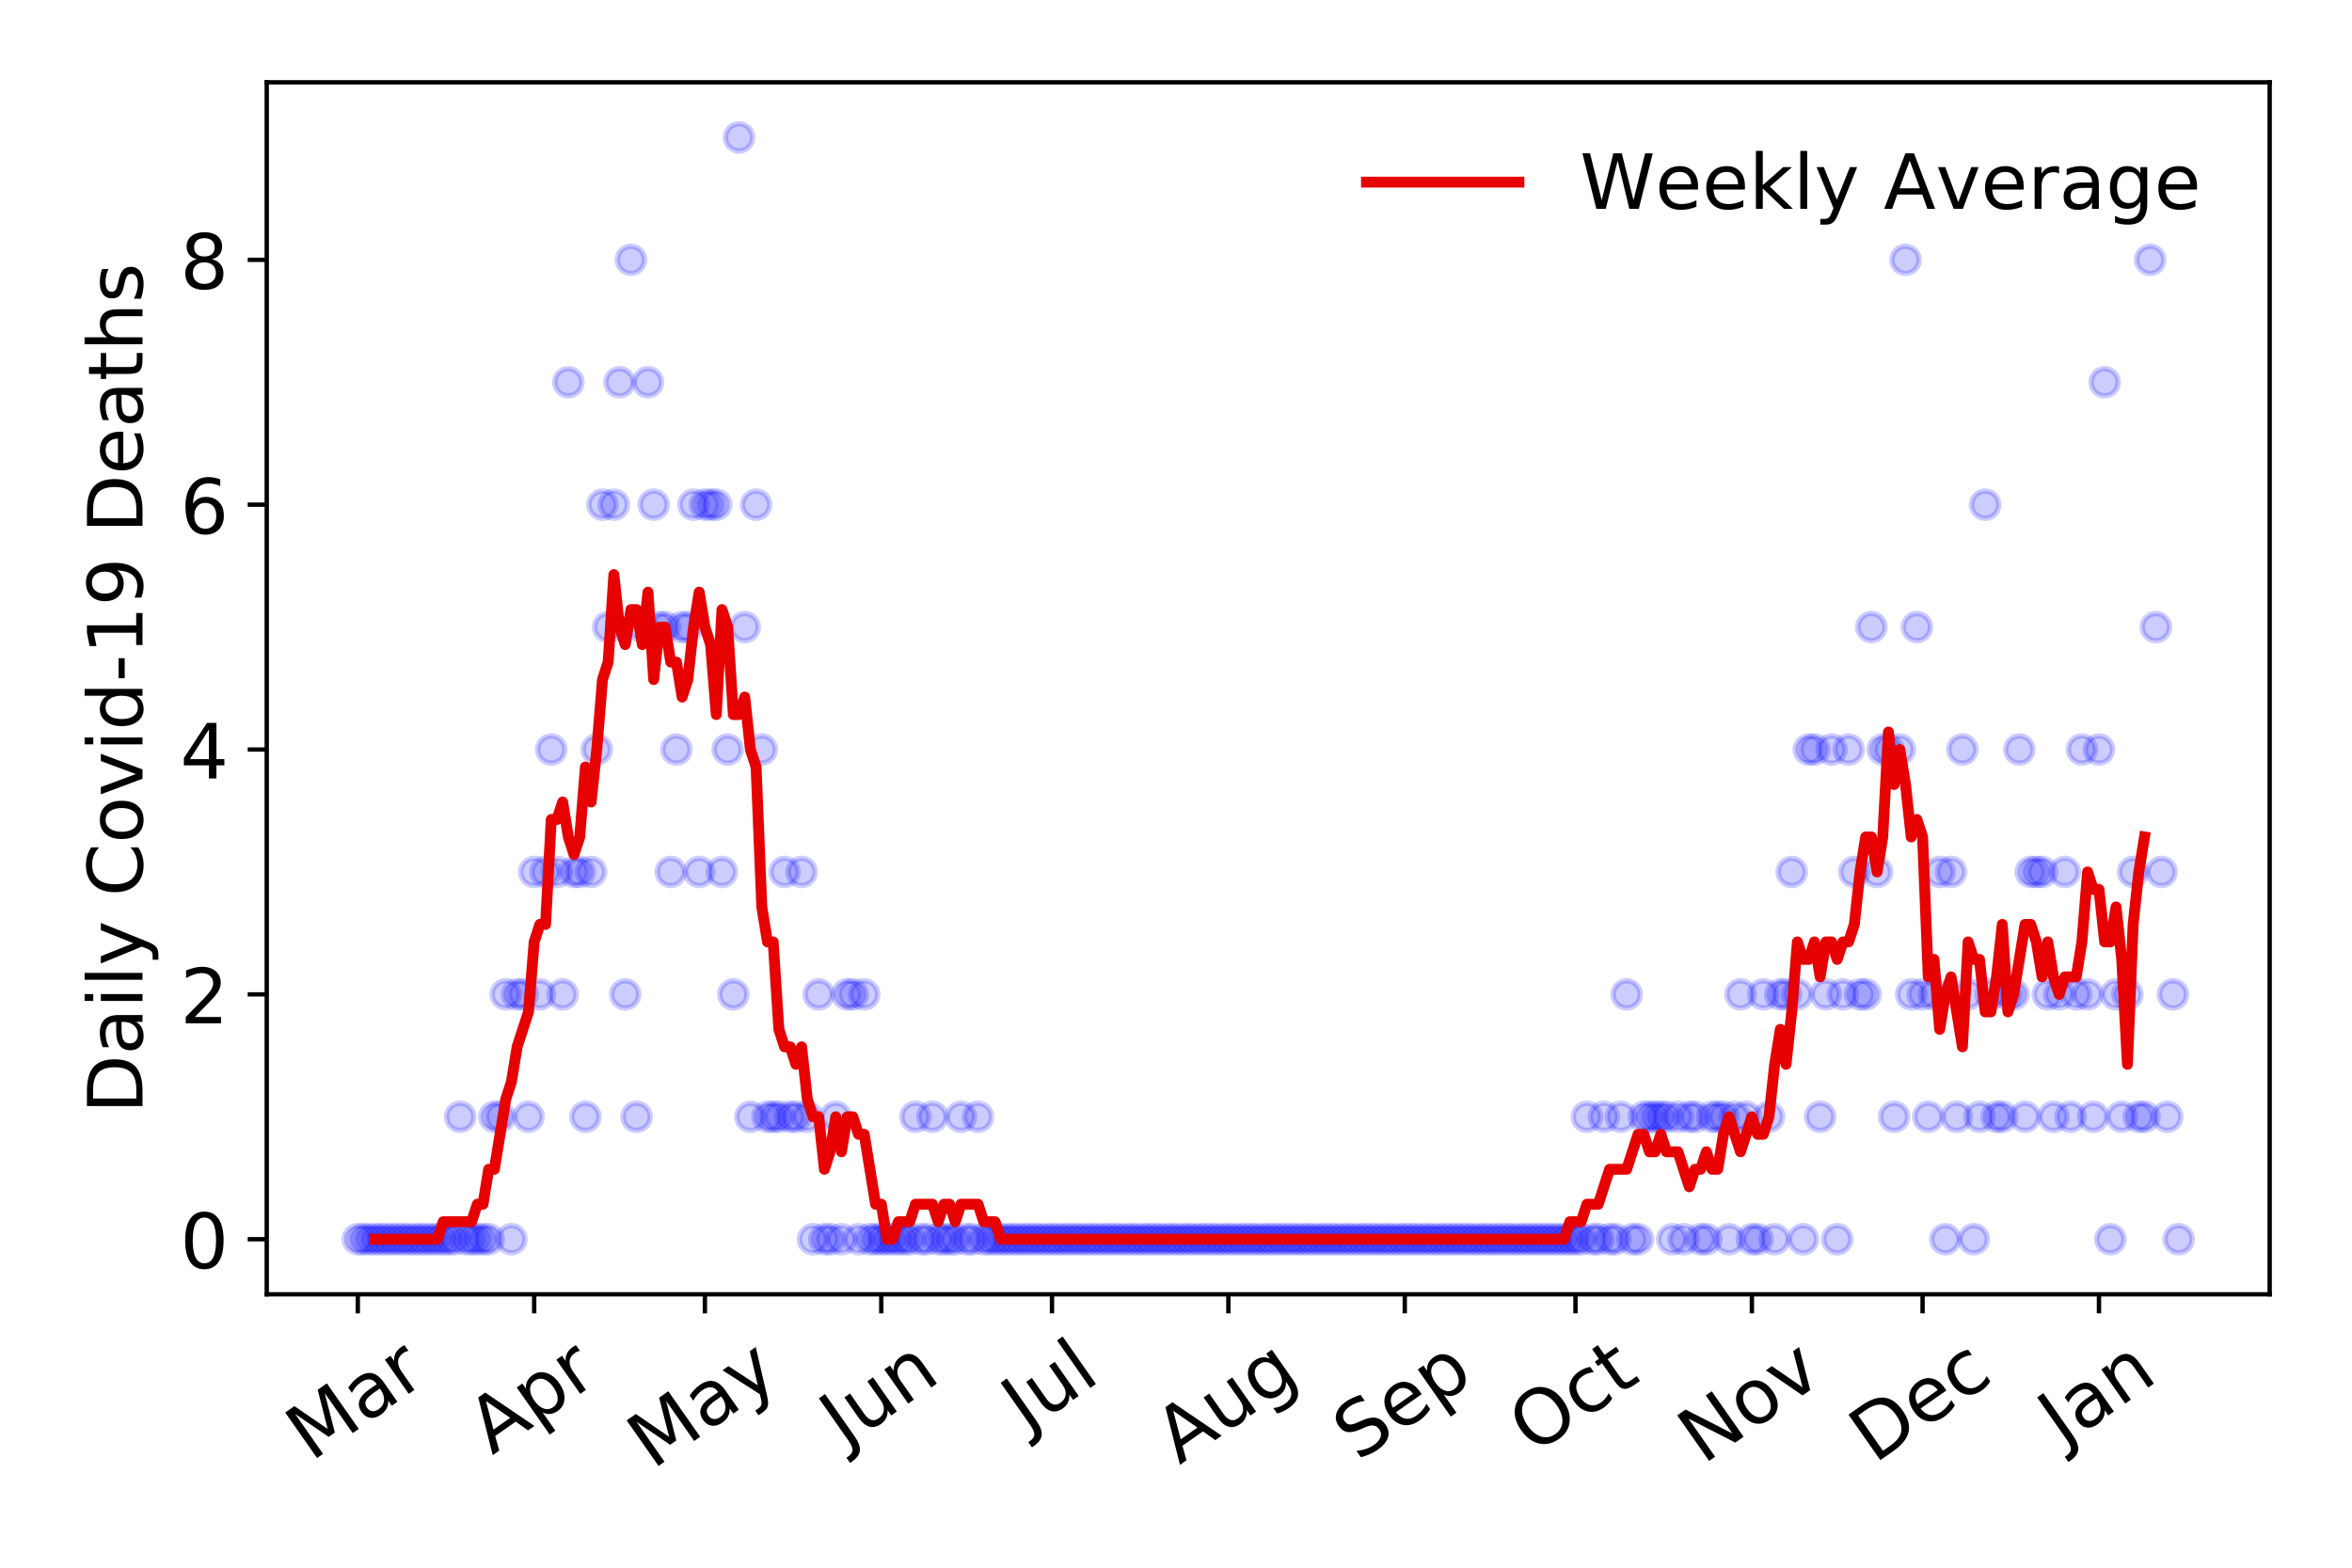 <?xml version="1.0" encoding="utf-8" standalone="no"?>
<!DOCTYPE svg PUBLIC "-//W3C//DTD SVG 1.1//EN"
  "http://www.w3.org/Graphics/SVG/1.1/DTD/svg11.dtd">
<!-- Created with matplotlib (https://matplotlib.org/) -->
<svg height="288pt" version="1.1" viewBox="0 0 432 288" width="432pt" xmlns="http://www.w3.org/2000/svg" xmlns:xlink="http://www.w3.org/1999/xlink">
 <defs>
  <style type="text/css">
*{stroke-linecap:butt;stroke-linejoin:round;}
  </style>
 </defs>
 <g id="figure_1">
  <g id="patch_1">
   <path d="M 0 288 
L 432 288 
L 432 0 
L 0 0 
z
" style="fill:#ffffff;"/>
  </g>
  <g id="axes_1">
   <g id="patch_2">
    <path d="M 48.995 237.778 
L 416.88 237.778 
L 416.88 15.12 
L 48.995 15.12 
z
" style="fill:#ffffff;"/>
   </g>
   <g id="matplotlib.axis_1">
    <g id="xtick_1">
     <g id="line2d_1">
      <defs>
       <path d="M 0 0 
L 0 3.5 
" id="m61b2f30c70" style="stroke:#000000;stroke-width:0.8;"/>
      </defs>
      <g>
       <use style="stroke:#000000;stroke-width:0.8;" x="65.717" xlink:href="#m61b2f30c70" y="237.778"/>
      </g>
     </g>
     <g id="text_1">
      <!-- Mar -->
      <defs>
       <path d="M 9.812 72.906 
L 24.516 72.906 
L 43.109 23.297 
L 61.812 72.906 
L 76.516 72.906 
L 76.516 0 
L 66.891 0 
L 66.891 64.016 
L 48.094 14.016 
L 38.188 14.016 
L 19.391 64.016 
L 19.391 0 
L 9.812 0 
z
" id="DejaVuSans-77"/>
       <path d="M 34.281 27.484 
Q 23.391 27.484 19.188 25 
Q 14.984 22.516 14.984 16.5 
Q 14.984 11.719 18.141 8.906 
Q 21.297 6.109 26.703 6.109 
Q 34.188 6.109 38.703 11.406 
Q 43.219 16.703 43.219 25.484 
L 43.219 27.484 
z
M 52.203 31.203 
L 52.203 0 
L 43.219 0 
L 43.219 8.297 
Q 40.141 3.328 35.547 0.953 
Q 30.953 -1.422 24.312 -1.422 
Q 15.922 -1.422 10.953 3.297 
Q 6 8.016 6 15.922 
Q 6 25.141 12.172 29.828 
Q 18.359 34.516 30.609 34.516 
L 43.219 34.516 
L 43.219 35.406 
Q 43.219 41.609 39.141 45 
Q 35.062 48.391 27.688 48.391 
Q 23 48.391 18.547 47.266 
Q 14.109 46.141 10.016 43.891 
L 10.016 52.203 
Q 14.938 54.109 19.578 55.047 
Q 24.219 56 28.609 56 
Q 40.484 56 46.344 49.844 
Q 52.203 43.703 52.203 31.203 
z
" id="DejaVuSans-97"/>
       <path d="M 41.109 46.297 
Q 39.594 47.172 37.812 47.578 
Q 36.031 48 33.891 48 
Q 26.266 48 22.188 43.047 
Q 18.109 38.094 18.109 28.812 
L 18.109 0 
L 9.078 0 
L 9.078 54.688 
L 18.109 54.688 
L 18.109 46.188 
Q 20.953 51.172 25.484 53.578 
Q 30.031 56 36.531 56 
Q 37.453 56 38.578 55.875 
Q 39.703 55.766 41.062 55.516 
z
" id="DejaVuSans-114"/>
      </defs>
      <g transform="translate(57.114 268.643)rotate(-35)scale(0.14 -0.14)">
       <use xlink:href="#DejaVuSans-77"/>
       <use x="86.279" xlink:href="#DejaVuSans-97"/>
       <use x="147.559" xlink:href="#DejaVuSans-114"/>
      </g>
     </g>
    </g>
    <g id="xtick_2">
     <g id="line2d_2">
      <g>
       <use style="stroke:#000000;stroke-width:0.8;" x="98.116" xlink:href="#m61b2f30c70" y="237.778"/>
      </g>
     </g>
     <g id="text_2">
      <!-- Apr -->
      <defs>
       <path d="M 34.188 63.188 
L 20.797 26.906 
L 47.609 26.906 
z
M 28.609 72.906 
L 39.797 72.906 
L 67.578 0 
L 57.328 0 
L 50.688 18.703 
L 17.828 18.703 
L 11.188 0 
L 0.781 0 
z
" id="DejaVuSans-65"/>
       <path d="M 18.109 8.203 
L 18.109 -20.797 
L 9.078 -20.797 
L 9.078 54.688 
L 18.109 54.688 
L 18.109 46.391 
Q 20.953 51.266 25.266 53.625 
Q 29.594 56 35.594 56 
Q 45.562 56 51.781 48.094 
Q 58.016 40.188 58.016 27.297 
Q 58.016 14.406 51.781 6.484 
Q 45.562 -1.422 35.594 -1.422 
Q 29.594 -1.422 25.266 0.953 
Q 20.953 3.328 18.109 8.203 
z
M 48.688 27.297 
Q 48.688 37.203 44.609 42.844 
Q 40.531 48.484 33.406 48.484 
Q 26.266 48.484 22.188 42.844 
Q 18.109 37.203 18.109 27.297 
Q 18.109 17.391 22.188 11.75 
Q 26.266 6.109 33.406 6.109 
Q 40.531 6.109 44.609 11.75 
Q 48.688 17.391 48.688 27.297 
z
" id="DejaVuSans-112"/>
      </defs>
      <g transform="translate(90.412 267.384)rotate(-35)scale(0.14 -0.14)">
       <use xlink:href="#DejaVuSans-65"/>
       <use x="68.408" xlink:href="#DejaVuSans-112"/>
       <use x="131.885" xlink:href="#DejaVuSans-114"/>
      </g>
     </g>
    </g>
    <g id="xtick_3">
     <g id="line2d_3">
      <g>
       <use style="stroke:#000000;stroke-width:0.8;" x="129.47" xlink:href="#m61b2f30c70" y="237.778"/>
      </g>
     </g>
     <g id="text_3">
      <!-- May -->
      <defs>
       <path d="M 32.172 -5.078 
Q 28.375 -14.844 24.75 -17.812 
Q 21.141 -20.797 15.094 -20.797 
L 7.906 -20.797 
L 7.906 -13.281 
L 13.188 -13.281 
Q 16.891 -13.281 18.938 -11.516 
Q 21 -9.766 23.484 -3.219 
L 25.094 0.875 
L 2.984 54.688 
L 12.5 54.688 
L 29.594 11.922 
L 46.688 54.688 
L 56.203 54.688 
z
" id="DejaVuSans-121"/>
      </defs>
      <g transform="translate(119.83 270.094)rotate(-35)scale(0.14 -0.14)">
       <use xlink:href="#DejaVuSans-77"/>
       <use x="86.279" xlink:href="#DejaVuSans-97"/>
       <use x="147.559" xlink:href="#DejaVuSans-121"/>
      </g>
     </g>
    </g>
    <g id="xtick_4">
     <g id="line2d_4">
      <g>
       <use style="stroke:#000000;stroke-width:0.8;" x="161.869" xlink:href="#m61b2f30c70" y="237.778"/>
      </g>
     </g>
     <g id="text_4">
      <!-- Jun -->
      <defs>
       <path d="M 9.812 72.906 
L 19.672 72.906 
L 19.672 5.078 
Q 19.672 -8.109 14.672 -14.062 
Q 9.672 -20.016 -1.422 -20.016 
L -5.172 -20.016 
L -5.172 -11.719 
L -2.094 -11.719 
Q 4.438 -11.719 7.125 -8.047 
Q 9.812 -4.391 9.812 5.078 
z
" id="DejaVuSans-74"/>
       <path d="M 8.5 21.578 
L 8.5 54.688 
L 17.484 54.688 
L 17.484 21.922 
Q 17.484 14.156 20.5 10.266 
Q 23.531 6.391 29.594 6.391 
Q 36.859 6.391 41.078 11.031 
Q 45.312 15.672 45.312 23.688 
L 45.312 54.688 
L 54.297 54.688 
L 54.297 0 
L 45.312 0 
L 45.312 8.406 
Q 42.047 3.422 37.719 1 
Q 33.406 -1.422 27.688 -1.422 
Q 18.266 -1.422 13.375 4.438 
Q 8.5 10.297 8.5 21.578 
z
M 31.109 56 
z
" id="DejaVuSans-117"/>
       <path d="M 54.891 33.016 
L 54.891 0 
L 45.906 0 
L 45.906 32.719 
Q 45.906 40.484 42.875 44.328 
Q 39.844 48.188 33.797 48.188 
Q 26.516 48.188 22.312 43.547 
Q 18.109 38.922 18.109 30.906 
L 18.109 0 
L 9.078 0 
L 9.078 54.688 
L 18.109 54.688 
L 18.109 46.188 
Q 21.344 51.125 25.703 53.562 
Q 30.078 56 35.797 56 
Q 45.219 56 50.047 50.172 
Q 54.891 44.344 54.891 33.016 
z
" id="DejaVuSans-110"/>
      </defs>
      <g transform="translate(155.125 266.039)rotate(-35)scale(0.14 -0.14)">
       <use xlink:href="#DejaVuSans-74"/>
       <use x="29.492" xlink:href="#DejaVuSans-117"/>
       <use x="92.871" xlink:href="#DejaVuSans-110"/>
      </g>
     </g>
    </g>
    <g id="xtick_5">
     <g id="line2d_5">
      <g>
       <use style="stroke:#000000;stroke-width:0.8;" x="193.223" xlink:href="#m61b2f30c70" y="237.778"/>
      </g>
     </g>
     <g id="text_5">
      <!-- Jul -->
      <defs>
       <path d="M 9.422 75.984 
L 18.406 75.984 
L 18.406 0 
L 9.422 0 
z
" id="DejaVuSans-108"/>
      </defs>
      <g transform="translate(188.52 263.181)rotate(-35)scale(0.14 -0.14)">
       <use xlink:href="#DejaVuSans-74"/>
       <use x="29.492" xlink:href="#DejaVuSans-117"/>
       <use x="92.871" xlink:href="#DejaVuSans-108"/>
      </g>
     </g>
    </g>
    <g id="xtick_6">
     <g id="line2d_6">
      <g>
       <use style="stroke:#000000;stroke-width:0.8;" x="225.622" xlink:href="#m61b2f30c70" y="237.778"/>
      </g>
     </g>
     <g id="text_6">
      <!-- Aug -->
      <defs>
       <path d="M 45.406 27.984 
Q 45.406 37.75 41.375 43.109 
Q 37.359 48.484 30.078 48.484 
Q 22.859 48.484 18.828 43.109 
Q 14.797 37.75 14.797 27.984 
Q 14.797 18.266 18.828 12.891 
Q 22.859 7.516 30.078 7.516 
Q 37.359 7.516 41.375 12.891 
Q 45.406 18.266 45.406 27.984 
z
M 54.391 6.781 
Q 54.391 -7.172 48.188 -13.984 
Q 42 -20.797 29.203 -20.797 
Q 24.469 -20.797 20.266 -20.094 
Q 16.062 -19.391 12.109 -17.922 
L 12.109 -9.188 
Q 16.062 -11.328 19.922 -12.344 
Q 23.781 -13.375 27.781 -13.375 
Q 36.625 -13.375 41.016 -8.766 
Q 45.406 -4.156 45.406 5.172 
L 45.406 9.625 
Q 42.625 4.781 38.281 2.391 
Q 33.938 0 27.875 0 
Q 17.828 0 11.672 7.656 
Q 5.516 15.328 5.516 27.984 
Q 5.516 40.672 11.672 48.328 
Q 17.828 56 27.875 56 
Q 33.938 56 38.281 53.609 
Q 42.625 51.219 45.406 46.391 
L 45.406 54.688 
L 54.391 54.688 
z
" id="DejaVuSans-103"/>
      </defs>
      <g transform="translate(216.641 269.172)rotate(-35)scale(0.14 -0.14)">
       <use xlink:href="#DejaVuSans-65"/>
       <use x="68.408" xlink:href="#DejaVuSans-117"/>
       <use x="131.787" xlink:href="#DejaVuSans-103"/>
      </g>
     </g>
    </g>
    <g id="xtick_7">
     <g id="line2d_7">
      <g>
       <use style="stroke:#000000;stroke-width:0.8;" x="258.021" xlink:href="#m61b2f30c70" y="237.778"/>
      </g>
     </g>
     <g id="text_7">
      <!-- Sep -->
      <defs>
       <path d="M 53.516 70.516 
L 53.516 60.891 
Q 47.906 63.578 42.922 64.891 
Q 37.938 66.219 33.297 66.219 
Q 25.25 66.219 20.875 63.094 
Q 16.5 59.969 16.5 54.203 
Q 16.5 49.359 19.406 46.891 
Q 22.312 44.438 30.422 42.922 
L 36.375 41.703 
Q 47.406 39.594 52.656 34.297 
Q 57.906 29 57.906 20.125 
Q 57.906 9.516 50.797 4.047 
Q 43.703 -1.422 29.984 -1.422 
Q 24.812 -1.422 18.969 -0.25 
Q 13.141 0.922 6.891 3.219 
L 6.891 13.375 
Q 12.891 10.016 18.656 8.297 
Q 24.422 6.594 29.984 6.594 
Q 38.422 6.594 43.016 9.906 
Q 47.609 13.234 47.609 19.391 
Q 47.609 24.75 44.312 27.781 
Q 41.016 30.812 33.5 32.328 
L 27.484 33.5 
Q 16.453 35.688 11.516 40.375 
Q 6.594 45.062 6.594 53.422 
Q 6.594 63.094 13.406 68.656 
Q 20.219 74.219 32.172 74.219 
Q 37.312 74.219 42.625 73.281 
Q 47.953 72.359 53.516 70.516 
z
" id="DejaVuSans-83"/>
       <path d="M 56.203 29.594 
L 56.203 25.203 
L 14.891 25.203 
Q 15.484 15.922 20.484 11.062 
Q 25.484 6.203 34.422 6.203 
Q 39.594 6.203 44.453 7.469 
Q 49.312 8.734 54.109 11.281 
L 54.109 2.781 
Q 49.266 0.734 44.188 -0.344 
Q 39.109 -1.422 33.891 -1.422 
Q 20.797 -1.422 13.156 6.188 
Q 5.516 13.812 5.516 26.812 
Q 5.516 40.234 12.766 48.109 
Q 20.016 56 32.328 56 
Q 43.359 56 49.781 48.891 
Q 56.203 41.797 56.203 29.594 
z
M 47.219 32.234 
Q 47.125 39.594 43.094 43.984 
Q 39.062 48.391 32.422 48.391 
Q 24.906 48.391 20.391 44.141 
Q 15.875 39.891 15.188 32.172 
z
" id="DejaVuSans-101"/>
      </defs>
      <g transform="translate(249.428 268.629)rotate(-35)scale(0.14 -0.14)">
       <use xlink:href="#DejaVuSans-83"/>
       <use x="63.477" xlink:href="#DejaVuSans-101"/>
       <use x="125" xlink:href="#DejaVuSans-112"/>
      </g>
     </g>
    </g>
    <g id="xtick_8">
     <g id="line2d_8">
      <g>
       <use style="stroke:#000000;stroke-width:0.8;" x="289.374" xlink:href="#m61b2f30c70" y="237.778"/>
      </g>
     </g>
     <g id="text_8">
      <!-- Oct -->
      <defs>
       <path d="M 39.406 66.219 
Q 28.656 66.219 22.328 58.203 
Q 16.016 50.203 16.016 36.375 
Q 16.016 22.609 22.328 14.594 
Q 28.656 6.594 39.406 6.594 
Q 50.141 6.594 56.422 14.594 
Q 62.703 22.609 62.703 36.375 
Q 62.703 50.203 56.422 58.203 
Q 50.141 66.219 39.406 66.219 
z
M 39.406 74.219 
Q 54.734 74.219 63.906 63.938 
Q 73.094 53.656 73.094 36.375 
Q 73.094 19.141 63.906 8.859 
Q 54.734 -1.422 39.406 -1.422 
Q 24.031 -1.422 14.812 8.828 
Q 5.609 19.094 5.609 36.375 
Q 5.609 53.656 14.812 63.938 
Q 24.031 74.219 39.406 74.219 
z
" id="DejaVuSans-79"/>
       <path d="M 48.781 52.594 
L 48.781 44.188 
Q 44.969 46.297 41.141 47.344 
Q 37.312 48.391 33.406 48.391 
Q 24.656 48.391 19.812 42.844 
Q 14.984 37.312 14.984 27.297 
Q 14.984 17.281 19.812 11.734 
Q 24.656 6.203 33.406 6.203 
Q 37.312 6.203 41.141 7.25 
Q 44.969 8.297 48.781 10.406 
L 48.781 2.094 
Q 45.016 0.344 40.984 -0.531 
Q 36.969 -1.422 32.422 -1.422 
Q 20.062 -1.422 12.781 6.344 
Q 5.516 14.109 5.516 27.297 
Q 5.516 40.672 12.859 48.328 
Q 20.219 56 33.016 56 
Q 37.156 56 41.109 55.141 
Q 45.062 54.297 48.781 52.594 
z
" id="DejaVuSans-99"/>
       <path d="M 18.312 70.219 
L 18.312 54.688 
L 36.812 54.688 
L 36.812 47.703 
L 18.312 47.703 
L 18.312 18.016 
Q 18.312 11.328 20.141 9.422 
Q 21.969 7.516 27.594 7.516 
L 36.812 7.516 
L 36.812 0 
L 27.594 0 
Q 17.188 0 13.234 3.875 
Q 9.281 7.766 9.281 18.016 
L 9.281 47.703 
L 2.688 47.703 
L 2.688 54.688 
L 9.281 54.688 
L 9.281 70.219 
z
" id="DejaVuSans-116"/>
      </defs>
      <g transform="translate(281.676 267.377)rotate(-35)scale(0.14 -0.14)">
       <use xlink:href="#DejaVuSans-79"/>
       <use x="78.711" xlink:href="#DejaVuSans-99"/>
       <use x="133.691" xlink:href="#DejaVuSans-116"/>
      </g>
     </g>
    </g>
    <g id="xtick_9">
     <g id="line2d_9">
      <g>
       <use style="stroke:#000000;stroke-width:0.8;" x="321.773" xlink:href="#m61b2f30c70" y="237.778"/>
      </g>
     </g>
     <g id="text_9">
      <!-- Nov -->
      <defs>
       <path d="M 9.812 72.906 
L 23.094 72.906 
L 55.422 11.922 
L 55.422 72.906 
L 64.984 72.906 
L 64.984 0 
L 51.703 0 
L 19.391 60.984 
L 19.391 0 
L 9.812 0 
z
" id="DejaVuSans-78"/>
       <path d="M 30.609 48.391 
Q 23.391 48.391 19.188 42.75 
Q 14.984 37.109 14.984 27.297 
Q 14.984 17.484 19.156 11.844 
Q 23.344 6.203 30.609 6.203 
Q 37.797 6.203 41.984 11.859 
Q 46.188 17.531 46.188 27.297 
Q 46.188 37.016 41.984 42.703 
Q 37.797 48.391 30.609 48.391 
z
M 30.609 56 
Q 42.328 56 49.016 48.375 
Q 55.719 40.766 55.719 27.297 
Q 55.719 13.875 49.016 6.219 
Q 42.328 -1.422 30.609 -1.422 
Q 18.844 -1.422 12.172 6.219 
Q 5.516 13.875 5.516 27.297 
Q 5.516 40.766 12.172 48.375 
Q 18.844 56 30.609 56 
z
" id="DejaVuSans-111"/>
       <path d="M 2.984 54.688 
L 12.5 54.688 
L 29.594 8.797 
L 46.688 54.688 
L 56.203 54.688 
L 35.688 0 
L 23.484 0 
z
" id="DejaVuSans-118"/>
      </defs>
      <g transform="translate(312.797 269.166)rotate(-35)scale(0.14 -0.14)">
       <use xlink:href="#DejaVuSans-78"/>
       <use x="74.805" xlink:href="#DejaVuSans-111"/>
       <use x="135.986" xlink:href="#DejaVuSans-118"/>
      </g>
     </g>
    </g>
    <g id="xtick_10">
     <g id="line2d_10">
      <g>
       <use style="stroke:#000000;stroke-width:0.8;" x="353.127" xlink:href="#m61b2f30c70" y="237.778"/>
      </g>
     </g>
     <g id="text_10">
      <!-- Dec -->
      <defs>
       <path d="M 19.672 64.797 
L 19.672 8.109 
L 31.594 8.109 
Q 46.688 8.109 53.688 14.938 
Q 60.688 21.781 60.688 36.531 
Q 60.688 51.172 53.688 57.984 
Q 46.688 64.797 31.594 64.797 
z
M 9.812 72.906 
L 30.078 72.906 
Q 51.266 72.906 61.172 64.094 
Q 71.094 55.281 71.094 36.531 
Q 71.094 17.672 61.125 8.828 
Q 51.172 0 30.078 0 
L 9.812 0 
z
" id="DejaVuSans-68"/>
      </defs>
      <g transform="translate(344.247 269.032)rotate(-35)scale(0.14 -0.14)">
       <use xlink:href="#DejaVuSans-68"/>
       <use x="77.002" xlink:href="#DejaVuSans-101"/>
       <use x="138.525" xlink:href="#DejaVuSans-99"/>
      </g>
     </g>
    </g>
    <g id="xtick_11">
     <g id="line2d_11">
      <g>
       <use style="stroke:#000000;stroke-width:0.8;" x="385.526" xlink:href="#m61b2f30c70" y="237.778"/>
      </g>
     </g>
     <g id="text_11">
      <!-- Jan -->
      <g transform="translate(378.903 265.871)rotate(-35)scale(0.14 -0.14)">
       <use xlink:href="#DejaVuSans-74"/>
       <use x="29.492" xlink:href="#DejaVuSans-97"/>
       <use x="90.771" xlink:href="#DejaVuSans-110"/>
      </g>
     </g>
    </g>
   </g>
   <g id="matplotlib.axis_2">
    <g id="ytick_1">
     <g id="line2d_12">
      <defs>
       <path d="M 0 0 
L -3.5 0 
" id="ma15a30af11" style="stroke:#000000;stroke-width:0.8;"/>
      </defs>
      <g>
       <use style="stroke:#000000;stroke-width:0.8;" x="48.995" xlink:href="#ma15a30af11" y="227.657"/>
      </g>
     </g>
     <g id="text_12">
      <!-- 0 -->
      <defs>
       <path d="M 31.781 66.406 
Q 24.172 66.406 20.328 58.906 
Q 16.5 51.422 16.5 36.375 
Q 16.5 21.391 20.328 13.891 
Q 24.172 6.391 31.781 6.391 
Q 39.453 6.391 43.281 13.891 
Q 47.125 21.391 47.125 36.375 
Q 47.125 51.422 43.281 58.906 
Q 39.453 66.406 31.781 66.406 
z
M 31.781 74.219 
Q 44.047 74.219 50.516 64.516 
Q 56.984 54.828 56.984 36.375 
Q 56.984 17.969 50.516 8.266 
Q 44.047 -1.422 31.781 -1.422 
Q 19.531 -1.422 13.062 8.266 
Q 6.594 17.969 6.594 36.375 
Q 6.594 54.828 13.062 64.516 
Q 19.531 74.219 31.781 74.219 
z
" id="DejaVuSans-48"/>
      </defs>
      <g transform="translate(33.087 232.976)scale(0.14 -0.14)">
       <use xlink:href="#DejaVuSans-48"/>
      </g>
     </g>
    </g>
    <g id="ytick_2">
     <g id="line2d_13">
      <g>
       <use style="stroke:#000000;stroke-width:0.8;" x="48.995" xlink:href="#ma15a30af11" y="182.676"/>
      </g>
     </g>
     <g id="text_13">
      <!-- 2 -->
      <defs>
       <path d="M 19.188 8.297 
L 53.609 8.297 
L 53.609 0 
L 7.328 0 
L 7.328 8.297 
Q 12.938 14.109 22.625 23.891 
Q 32.328 33.688 34.812 36.531 
Q 39.547 41.844 41.422 45.531 
Q 43.312 49.219 43.312 52.781 
Q 43.312 58.594 39.234 62.25 
Q 35.156 65.922 28.609 65.922 
Q 23.969 65.922 18.812 64.312 
Q 13.672 62.703 7.812 59.422 
L 7.812 69.391 
Q 13.766 71.781 18.938 73 
Q 24.125 74.219 28.422 74.219 
Q 39.75 74.219 46.484 68.547 
Q 53.219 62.891 53.219 53.422 
Q 53.219 48.922 51.531 44.891 
Q 49.859 40.875 45.406 35.406 
Q 44.188 33.984 37.641 27.219 
Q 31.109 20.453 19.188 8.297 
z
" id="DejaVuSans-50"/>
      </defs>
      <g transform="translate(33.087 187.995)scale(0.14 -0.14)">
       <use xlink:href="#DejaVuSans-50"/>
      </g>
     </g>
    </g>
    <g id="ytick_3">
     <g id="line2d_14">
      <g>
       <use style="stroke:#000000;stroke-width:0.8;" x="48.995" xlink:href="#ma15a30af11" y="137.694"/>
      </g>
     </g>
     <g id="text_14">
      <!-- 4 -->
      <defs>
       <path d="M 37.797 64.312 
L 12.891 25.391 
L 37.797 25.391 
z
M 35.203 72.906 
L 47.609 72.906 
L 47.609 25.391 
L 58.016 25.391 
L 58.016 17.188 
L 47.609 17.188 
L 47.609 0 
L 37.797 0 
L 37.797 17.188 
L 4.891 17.188 
L 4.891 26.703 
z
" id="DejaVuSans-52"/>
      </defs>
      <g transform="translate(33.087 143.013)scale(0.14 -0.14)">
       <use xlink:href="#DejaVuSans-52"/>
      </g>
     </g>
    </g>
    <g id="ytick_4">
     <g id="line2d_15">
      <g>
       <use style="stroke:#000000;stroke-width:0.8;" x="48.995" xlink:href="#ma15a30af11" y="92.713"/>
      </g>
     </g>
     <g id="text_15">
      <!-- 6 -->
      <defs>
       <path d="M 33.016 40.375 
Q 26.375 40.375 22.484 35.828 
Q 18.609 31.297 18.609 23.391 
Q 18.609 15.531 22.484 10.953 
Q 26.375 6.391 33.016 6.391 
Q 39.656 6.391 43.531 10.953 
Q 47.406 15.531 47.406 23.391 
Q 47.406 31.297 43.531 35.828 
Q 39.656 40.375 33.016 40.375 
z
M 52.594 71.297 
L 52.594 62.312 
Q 48.875 64.062 45.094 64.984 
Q 41.312 65.922 37.594 65.922 
Q 27.828 65.922 22.672 59.328 
Q 17.531 52.734 16.797 39.406 
Q 19.672 43.656 24.016 45.922 
Q 28.375 48.188 33.594 48.188 
Q 44.578 48.188 50.953 41.516 
Q 57.328 34.859 57.328 23.391 
Q 57.328 12.156 50.688 5.359 
Q 44.047 -1.422 33.016 -1.422 
Q 20.359 -1.422 13.672 8.266 
Q 6.984 17.969 6.984 36.375 
Q 6.984 53.656 15.188 63.938 
Q 23.391 74.219 37.203 74.219 
Q 40.922 74.219 44.703 73.484 
Q 48.484 72.75 52.594 71.297 
z
" id="DejaVuSans-54"/>
      </defs>
      <g transform="translate(33.087 98.032)scale(0.14 -0.14)">
       <use xlink:href="#DejaVuSans-54"/>
      </g>
     </g>
    </g>
    <g id="ytick_5">
     <g id="line2d_16">
      <g>
       <use style="stroke:#000000;stroke-width:0.8;" x="48.995" xlink:href="#ma15a30af11" y="47.732"/>
      </g>
     </g>
     <g id="text_16">
      <!-- 8 -->
      <defs>
       <path d="M 31.781 34.625 
Q 24.75 34.625 20.719 30.859 
Q 16.703 27.094 16.703 20.516 
Q 16.703 13.922 20.719 10.156 
Q 24.75 6.391 31.781 6.391 
Q 38.812 6.391 42.859 10.172 
Q 46.922 13.969 46.922 20.516 
Q 46.922 27.094 42.891 30.859 
Q 38.875 34.625 31.781 34.625 
z
M 21.922 38.812 
Q 15.578 40.375 12.031 44.719 
Q 8.5 49.078 8.5 55.328 
Q 8.5 64.062 14.719 69.141 
Q 20.953 74.219 31.781 74.219 
Q 42.672 74.219 48.875 69.141 
Q 55.078 64.062 55.078 55.328 
Q 55.078 49.078 51.531 44.719 
Q 48 40.375 41.703 38.812 
Q 48.828 37.156 52.797 32.312 
Q 56.781 27.484 56.781 20.516 
Q 56.781 9.906 50.312 4.234 
Q 43.844 -1.422 31.781 -1.422 
Q 19.734 -1.422 13.25 4.234 
Q 6.781 9.906 6.781 20.516 
Q 6.781 27.484 10.781 32.312 
Q 14.797 37.156 21.922 38.812 
z
M 18.312 54.391 
Q 18.312 48.734 21.844 45.562 
Q 25.391 42.391 31.781 42.391 
Q 38.141 42.391 41.719 45.562 
Q 45.312 48.734 45.312 54.391 
Q 45.312 60.062 41.719 63.234 
Q 38.141 66.406 31.781 66.406 
Q 25.391 66.406 21.844 63.234 
Q 18.312 60.062 18.312 54.391 
z
" id="DejaVuSans-56"/>
      </defs>
      <g transform="translate(33.087 53.05)scale(0.14 -0.14)">
       <use xlink:href="#DejaVuSans-56"/>
      </g>
     </g>
    </g>
    <g id="text_17">
     <!-- Daily Covid-19 Deaths -->
     <defs>
      <path d="M 9.422 54.688 
L 18.406 54.688 
L 18.406 0 
L 9.422 0 
z
M 9.422 75.984 
L 18.406 75.984 
L 18.406 64.594 
L 9.422 64.594 
z
" id="DejaVuSans-105"/>
      <path id="DejaVuSans-32"/>
      <path d="M 64.406 67.281 
L 64.406 56.891 
Q 59.422 61.531 53.781 63.812 
Q 48.141 66.109 41.797 66.109 
Q 29.297 66.109 22.656 58.469 
Q 16.016 50.828 16.016 36.375 
Q 16.016 21.969 22.656 14.328 
Q 29.297 6.688 41.797 6.688 
Q 48.141 6.688 53.781 8.984 
Q 59.422 11.281 64.406 15.922 
L 64.406 5.609 
Q 59.234 2.094 53.438 0.328 
Q 47.656 -1.422 41.219 -1.422 
Q 24.656 -1.422 15.125 8.703 
Q 5.609 18.844 5.609 36.375 
Q 5.609 53.953 15.125 64.078 
Q 24.656 74.219 41.219 74.219 
Q 47.75 74.219 53.531 72.484 
Q 59.328 70.75 64.406 67.281 
z
" id="DejaVuSans-67"/>
      <path d="M 45.406 46.391 
L 45.406 75.984 
L 54.391 75.984 
L 54.391 0 
L 45.406 0 
L 45.406 8.203 
Q 42.578 3.328 38.25 0.953 
Q 33.938 -1.422 27.875 -1.422 
Q 17.969 -1.422 11.734 6.484 
Q 5.516 14.406 5.516 27.297 
Q 5.516 40.188 11.734 48.094 
Q 17.969 56 27.875 56 
Q 33.938 56 38.25 53.625 
Q 42.578 51.266 45.406 46.391 
z
M 14.797 27.297 
Q 14.797 17.391 18.875 11.75 
Q 22.953 6.109 30.078 6.109 
Q 37.203 6.109 41.297 11.75 
Q 45.406 17.391 45.406 27.297 
Q 45.406 37.203 41.297 42.844 
Q 37.203 48.484 30.078 48.484 
Q 22.953 48.484 18.875 42.844 
Q 14.797 37.203 14.797 27.297 
z
" id="DejaVuSans-100"/>
      <path d="M 4.891 31.391 
L 31.203 31.391 
L 31.203 23.391 
L 4.891 23.391 
z
" id="DejaVuSans-45"/>
      <path d="M 12.406 8.297 
L 28.516 8.297 
L 28.516 63.922 
L 10.984 60.406 
L 10.984 69.391 
L 28.422 72.906 
L 38.281 72.906 
L 38.281 8.297 
L 54.391 8.297 
L 54.391 0 
L 12.406 0 
z
" id="DejaVuSans-49"/>
      <path d="M 10.984 1.516 
L 10.984 10.5 
Q 14.703 8.734 18.5 7.812 
Q 22.312 6.891 25.984 6.891 
Q 35.75 6.891 40.891 13.453 
Q 46.047 20.016 46.781 33.406 
Q 43.953 29.203 39.594 26.953 
Q 35.25 24.703 29.984 24.703 
Q 19.047 24.703 12.672 31.312 
Q 6.297 37.938 6.297 49.422 
Q 6.297 60.641 12.938 67.422 
Q 19.578 74.219 30.609 74.219 
Q 43.266 74.219 49.922 64.516 
Q 56.594 54.828 56.594 36.375 
Q 56.594 19.141 48.406 8.859 
Q 40.234 -1.422 26.422 -1.422 
Q 22.703 -1.422 18.891 -0.688 
Q 15.094 0.047 10.984 1.516 
z
M 30.609 32.422 
Q 37.25 32.422 41.125 36.953 
Q 45.016 41.5 45.016 49.422 
Q 45.016 57.281 41.125 61.844 
Q 37.25 66.406 30.609 66.406 
Q 23.969 66.406 20.094 61.844 
Q 16.219 57.281 16.219 49.422 
Q 16.219 41.5 20.094 36.953 
Q 23.969 32.422 30.609 32.422 
z
" id="DejaVuSans-57"/>
      <path d="M 54.891 33.016 
L 54.891 0 
L 45.906 0 
L 45.906 32.719 
Q 45.906 40.484 42.875 44.328 
Q 39.844 48.188 33.797 48.188 
Q 26.516 48.188 22.312 43.547 
Q 18.109 38.922 18.109 30.906 
L 18.109 0 
L 9.078 0 
L 9.078 75.984 
L 18.109 75.984 
L 18.109 46.188 
Q 21.344 51.125 25.703 53.562 
Q 30.078 56 35.797 56 
Q 45.219 56 50.047 50.172 
Q 54.891 44.344 54.891 33.016 
z
" id="DejaVuSans-104"/>
      <path d="M 44.281 53.078 
L 44.281 44.578 
Q 40.484 46.531 36.375 47.5 
Q 32.281 48.484 27.875 48.484 
Q 21.188 48.484 17.844 46.438 
Q 14.5 44.391 14.5 40.281 
Q 14.5 37.156 16.891 35.375 
Q 19.281 33.594 26.516 31.984 
L 29.594 31.297 
Q 39.156 29.25 43.188 25.516 
Q 47.219 21.781 47.219 15.094 
Q 47.219 7.469 41.188 3.016 
Q 35.156 -1.422 24.609 -1.422 
Q 20.219 -1.422 15.453 -0.562 
Q 10.688 0.297 5.422 2 
L 5.422 11.281 
Q 10.406 8.688 15.234 7.391 
Q 20.062 6.109 24.812 6.109 
Q 31.156 6.109 34.562 8.281 
Q 37.984 10.453 37.984 14.406 
Q 37.984 18.062 35.516 20.016 
Q 33.062 21.969 24.703 23.781 
L 21.578 24.516 
Q 13.234 26.266 9.516 29.906 
Q 5.812 33.547 5.812 39.891 
Q 5.812 47.609 11.281 51.797 
Q 16.75 56 26.812 56 
Q 31.781 56 36.172 55.266 
Q 40.578 54.547 44.281 53.078 
z
" id="DejaVuSans-115"/>
     </defs>
     <g transform="translate(26.176 204.56)rotate(-90)scale(0.14 -0.14)">
      <use xlink:href="#DejaVuSans-68"/>
      <use x="77.002" xlink:href="#DejaVuSans-97"/>
      <use x="138.281" xlink:href="#DejaVuSans-105"/>
      <use x="166.064" xlink:href="#DejaVuSans-108"/>
      <use x="193.848" xlink:href="#DejaVuSans-121"/>
      <use x="253.027" xlink:href="#DejaVuSans-32"/>
      <use x="284.814" xlink:href="#DejaVuSans-67"/>
      <use x="354.639" xlink:href="#DejaVuSans-111"/>
      <use x="415.82" xlink:href="#DejaVuSans-118"/>
      <use x="475" xlink:href="#DejaVuSans-105"/>
      <use x="502.783" xlink:href="#DejaVuSans-100"/>
      <use x="566.26" xlink:href="#DejaVuSans-45"/>
      <use x="602.344" xlink:href="#DejaVuSans-49"/>
      <use x="665.967" xlink:href="#DejaVuSans-57"/>
      <use x="729.59" xlink:href="#DejaVuSans-32"/>
      <use x="761.377" xlink:href="#DejaVuSans-68"/>
      <use x="838.379" xlink:href="#DejaVuSans-101"/>
      <use x="899.902" xlink:href="#DejaVuSans-97"/>
      <use x="961.182" xlink:href="#DejaVuSans-116"/>
      <use x="1000.391" xlink:href="#DejaVuSans-104"/>
      <use x="1063.77" xlink:href="#DejaVuSans-115"/>
     </g>
    </g>
   </g>
   <g id="line2d_17">
    <defs>
     <path d="M 0 2.5 
C 0.663 2.5 1.299 2.237 1.768 1.768 
C 2.237 1.299 2.5 0.663 2.5 0 
C 2.5 -0.663 2.237 -1.299 1.768 -1.768 
C 1.299 -2.237 0.663 -2.5 0 -2.5 
C -0.663 -2.5 -1.299 -2.237 -1.768 -1.768 
C -2.237 -1.299 -2.5 -0.663 -2.5 0 
C -2.5 0.663 -2.237 1.299 -1.768 1.768 
C -1.299 2.237 -0.663 2.5 0 2.5 
z
" id="m2d097d95d2" style="stroke:#0000ff;stroke-opacity:0.2;"/>
    </defs>
    <g clip-path="url(#p223d5a2a0e)">
     <use style="fill:#0000ff;fill-opacity:0.2;stroke:#0000ff;stroke-opacity:0.2;" x="65.717" xlink:href="#m2d097d95d2" y="227.657"/>
     <use style="fill:#0000ff;fill-opacity:0.2;stroke:#0000ff;stroke-opacity:0.2;" x="66.762" xlink:href="#m2d097d95d2" y="227.657"/>
     <use style="fill:#0000ff;fill-opacity:0.2;stroke:#0000ff;stroke-opacity:0.2;" x="67.807" xlink:href="#m2d097d95d2" y="227.657"/>
     <use style="fill:#0000ff;fill-opacity:0.2;stroke:#0000ff;stroke-opacity:0.2;" x="68.852" xlink:href="#m2d097d95d2" y="227.657"/>
     <use style="fill:#0000ff;fill-opacity:0.2;stroke:#0000ff;stroke-opacity:0.2;" x="69.898" xlink:href="#m2d097d95d2" y="227.657"/>
     <use style="fill:#0000ff;fill-opacity:0.2;stroke:#0000ff;stroke-opacity:0.2;" x="70.943" xlink:href="#m2d097d95d2" y="227.657"/>
     <use style="fill:#0000ff;fill-opacity:0.2;stroke:#0000ff;stroke-opacity:0.2;" x="71.988" xlink:href="#m2d097d95d2" y="227.657"/>
     <use style="fill:#0000ff;fill-opacity:0.2;stroke:#0000ff;stroke-opacity:0.2;" x="73.033" xlink:href="#m2d097d95d2" y="227.657"/>
     <use style="fill:#0000ff;fill-opacity:0.2;stroke:#0000ff;stroke-opacity:0.2;" x="74.078" xlink:href="#m2d097d95d2" y="227.657"/>
     <use style="fill:#0000ff;fill-opacity:0.2;stroke:#0000ff;stroke-opacity:0.2;" x="75.123" xlink:href="#m2d097d95d2" y="227.657"/>
     <use style="fill:#0000ff;fill-opacity:0.2;stroke:#0000ff;stroke-opacity:0.2;" x="76.168" xlink:href="#m2d097d95d2" y="227.657"/>
     <use style="fill:#0000ff;fill-opacity:0.2;stroke:#0000ff;stroke-opacity:0.2;" x="77.213" xlink:href="#m2d097d95d2" y="227.657"/>
     <use style="fill:#0000ff;fill-opacity:0.2;stroke:#0000ff;stroke-opacity:0.2;" x="78.259" xlink:href="#m2d097d95d2" y="227.657"/>
     <use style="fill:#0000ff;fill-opacity:0.2;stroke:#0000ff;stroke-opacity:0.2;" x="79.304" xlink:href="#m2d097d95d2" y="227.657"/>
     <use style="fill:#0000ff;fill-opacity:0.2;stroke:#0000ff;stroke-opacity:0.2;" x="80.349" xlink:href="#m2d097d95d2" y="227.657"/>
     <use style="fill:#0000ff;fill-opacity:0.2;stroke:#0000ff;stroke-opacity:0.2;" x="81.394" xlink:href="#m2d097d95d2" y="227.657"/>
     <use style="fill:#0000ff;fill-opacity:0.2;stroke:#0000ff;stroke-opacity:0.2;" x="82.439" xlink:href="#m2d097d95d2" y="227.657"/>
     <use style="fill:#0000ff;fill-opacity:0.2;stroke:#0000ff;stroke-opacity:0.2;" x="83.484" xlink:href="#m2d097d95d2" y="227.657"/>
     <use style="fill:#0000ff;fill-opacity:0.2;stroke:#0000ff;stroke-opacity:0.2;" x="84.529" xlink:href="#m2d097d95d2" y="205.167"/>
     <use style="fill:#0000ff;fill-opacity:0.2;stroke:#0000ff;stroke-opacity:0.2;" x="85.574" xlink:href="#m2d097d95d2" y="227.657"/>
     <use style="fill:#0000ff;fill-opacity:0.2;stroke:#0000ff;stroke-opacity:0.2;" x="86.62" xlink:href="#m2d097d95d2" y="227.657"/>
     <use style="fill:#0000ff;fill-opacity:0.2;stroke:#0000ff;stroke-opacity:0.2;" x="87.665" xlink:href="#m2d097d95d2" y="227.657"/>
     <use style="fill:#0000ff;fill-opacity:0.2;stroke:#0000ff;stroke-opacity:0.2;" x="88.71" xlink:href="#m2d097d95d2" y="227.657"/>
     <use style="fill:#0000ff;fill-opacity:0.2;stroke:#0000ff;stroke-opacity:0.2;" x="89.755" xlink:href="#m2d097d95d2" y="227.657"/>
     <use style="fill:#0000ff;fill-opacity:0.2;stroke:#0000ff;stroke-opacity:0.2;" x="90.8" xlink:href="#m2d097d95d2" y="205.167"/>
     <use style="fill:#0000ff;fill-opacity:0.2;stroke:#0000ff;stroke-opacity:0.2;" x="91.845" xlink:href="#m2d097d95d2" y="205.167"/>
     <use style="fill:#0000ff;fill-opacity:0.2;stroke:#0000ff;stroke-opacity:0.2;" x="92.89" xlink:href="#m2d097d95d2" y="182.676"/>
     <use style="fill:#0000ff;fill-opacity:0.2;stroke:#0000ff;stroke-opacity:0.2;" x="93.935" xlink:href="#m2d097d95d2" y="227.657"/>
     <use style="fill:#0000ff;fill-opacity:0.2;stroke:#0000ff;stroke-opacity:0.2;" x="94.981" xlink:href="#m2d097d95d2" y="182.676"/>
     <use style="fill:#0000ff;fill-opacity:0.2;stroke:#0000ff;stroke-opacity:0.2;" x="96.026" xlink:href="#m2d097d95d2" y="182.676"/>
     <use style="fill:#0000ff;fill-opacity:0.2;stroke:#0000ff;stroke-opacity:0.2;" x="97.071" xlink:href="#m2d097d95d2" y="205.167"/>
     <use style="fill:#0000ff;fill-opacity:0.2;stroke:#0000ff;stroke-opacity:0.2;" x="98.116" xlink:href="#m2d097d95d2" y="160.185"/>
     <use style="fill:#0000ff;fill-opacity:0.2;stroke:#0000ff;stroke-opacity:0.2;" x="99.161" xlink:href="#m2d097d95d2" y="182.676"/>
     <use style="fill:#0000ff;fill-opacity:0.2;stroke:#0000ff;stroke-opacity:0.2;" x="100.206" xlink:href="#m2d097d95d2" y="160.185"/>
     <use style="fill:#0000ff;fill-opacity:0.2;stroke:#0000ff;stroke-opacity:0.2;" x="101.251" xlink:href="#m2d097d95d2" y="137.694"/>
     <use style="fill:#0000ff;fill-opacity:0.2;stroke:#0000ff;stroke-opacity:0.2;" x="102.297" xlink:href="#m2d097d95d2" y="160.185"/>
     <use style="fill:#0000ff;fill-opacity:0.2;stroke:#0000ff;stroke-opacity:0.2;" x="103.342" xlink:href="#m2d097d95d2" y="182.676"/>
     <use style="fill:#0000ff;fill-opacity:0.2;stroke:#0000ff;stroke-opacity:0.2;" x="104.387" xlink:href="#m2d097d95d2" y="70.222"/>
     <use style="fill:#0000ff;fill-opacity:0.2;stroke:#0000ff;stroke-opacity:0.2;" x="105.432" xlink:href="#m2d097d95d2" y="160.185"/>
     <use style="fill:#0000ff;fill-opacity:0.2;stroke:#0000ff;stroke-opacity:0.2;" x="106.477" xlink:href="#m2d097d95d2" y="160.185"/>
     <use style="fill:#0000ff;fill-opacity:0.2;stroke:#0000ff;stroke-opacity:0.2;" x="107.522" xlink:href="#m2d097d95d2" y="205.167"/>
     <use style="fill:#0000ff;fill-opacity:0.2;stroke:#0000ff;stroke-opacity:0.2;" x="108.567" xlink:href="#m2d097d95d2" y="160.185"/>
     <use style="fill:#0000ff;fill-opacity:0.2;stroke:#0000ff;stroke-opacity:0.2;" x="109.612" xlink:href="#m2d097d95d2" y="137.694"/>
     <use style="fill:#0000ff;fill-opacity:0.2;stroke:#0000ff;stroke-opacity:0.2;" x="110.658" xlink:href="#m2d097d95d2" y="92.713"/>
     <use style="fill:#0000ff;fill-opacity:0.2;stroke:#0000ff;stroke-opacity:0.2;" x="111.703" xlink:href="#m2d097d95d2" y="115.204"/>
     <use style="fill:#0000ff;fill-opacity:0.2;stroke:#0000ff;stroke-opacity:0.2;" x="112.748" xlink:href="#m2d097d95d2" y="92.713"/>
     <use style="fill:#0000ff;fill-opacity:0.2;stroke:#0000ff;stroke-opacity:0.2;" x="113.793" xlink:href="#m2d097d95d2" y="70.222"/>
     <use style="fill:#0000ff;fill-opacity:0.2;stroke:#0000ff;stroke-opacity:0.2;" x="114.838" xlink:href="#m2d097d95d2" y="182.676"/>
     <use style="fill:#0000ff;fill-opacity:0.2;stroke:#0000ff;stroke-opacity:0.2;" x="115.883" xlink:href="#m2d097d95d2" y="47.732"/>
     <use style="fill:#0000ff;fill-opacity:0.2;stroke:#0000ff;stroke-opacity:0.2;" x="116.928" xlink:href="#m2d097d95d2" y="205.167"/>
     <use style="fill:#0000ff;fill-opacity:0.2;stroke:#0000ff;stroke-opacity:0.2;" x="117.973" xlink:href="#m2d097d95d2" y="115.204"/>
     <use style="fill:#0000ff;fill-opacity:0.2;stroke:#0000ff;stroke-opacity:0.2;" x="119.019" xlink:href="#m2d097d95d2" y="70.222"/>
     <use style="fill:#0000ff;fill-opacity:0.2;stroke:#0000ff;stroke-opacity:0.2;" x="120.064" xlink:href="#m2d097d95d2" y="92.713"/>
     <use style="fill:#0000ff;fill-opacity:0.2;stroke:#0000ff;stroke-opacity:0.2;" x="121.109" xlink:href="#m2d097d95d2" y="115.204"/>
     <use style="fill:#0000ff;fill-opacity:0.2;stroke:#0000ff;stroke-opacity:0.2;" x="122.154" xlink:href="#m2d097d95d2" y="115.204"/>
     <use style="fill:#0000ff;fill-opacity:0.2;stroke:#0000ff;stroke-opacity:0.2;" x="123.199" xlink:href="#m2d097d95d2" y="160.185"/>
     <use style="fill:#0000ff;fill-opacity:0.2;stroke:#0000ff;stroke-opacity:0.2;" x="124.244" xlink:href="#m2d097d95d2" y="137.694"/>
     <use style="fill:#0000ff;fill-opacity:0.2;stroke:#0000ff;stroke-opacity:0.2;" x="125.289" xlink:href="#m2d097d95d2" y="115.204"/>
     <use style="fill:#0000ff;fill-opacity:0.2;stroke:#0000ff;stroke-opacity:0.2;" x="126.334" xlink:href="#m2d097d95d2" y="115.204"/>
     <use style="fill:#0000ff;fill-opacity:0.2;stroke:#0000ff;stroke-opacity:0.2;" x="127.38" xlink:href="#m2d097d95d2" y="92.713"/>
     <use style="fill:#0000ff;fill-opacity:0.2;stroke:#0000ff;stroke-opacity:0.2;" x="128.425" xlink:href="#m2d097d95d2" y="160.185"/>
     <use style="fill:#0000ff;fill-opacity:0.2;stroke:#0000ff;stroke-opacity:0.2;" x="129.47" xlink:href="#m2d097d95d2" y="92.713"/>
     <use style="fill:#0000ff;fill-opacity:0.2;stroke:#0000ff;stroke-opacity:0.2;" x="130.515" xlink:href="#m2d097d95d2" y="92.713"/>
     <use style="fill:#0000ff;fill-opacity:0.2;stroke:#0000ff;stroke-opacity:0.2;" x="131.56" xlink:href="#m2d097d95d2" y="92.713"/>
     <use style="fill:#0000ff;fill-opacity:0.2;stroke:#0000ff;stroke-opacity:0.2;" x="132.605" xlink:href="#m2d097d95d2" y="160.185"/>
     <use style="fill:#0000ff;fill-opacity:0.2;stroke:#0000ff;stroke-opacity:0.2;" x="133.65" xlink:href="#m2d097d95d2" y="137.694"/>
     <use style="fill:#0000ff;fill-opacity:0.2;stroke:#0000ff;stroke-opacity:0.2;" x="134.695" xlink:href="#m2d097d95d2" y="182.676"/>
     <use style="fill:#0000ff;fill-opacity:0.2;stroke:#0000ff;stroke-opacity:0.2;" x="135.741" xlink:href="#m2d097d95d2" y="25.241"/>
     <use style="fill:#0000ff;fill-opacity:0.2;stroke:#0000ff;stroke-opacity:0.2;" x="136.786" xlink:href="#m2d097d95d2" y="115.204"/>
     <use style="fill:#0000ff;fill-opacity:0.2;stroke:#0000ff;stroke-opacity:0.2;" x="137.831" xlink:href="#m2d097d95d2" y="205.167"/>
     <use style="fill:#0000ff;fill-opacity:0.2;stroke:#0000ff;stroke-opacity:0.2;" x="138.876" xlink:href="#m2d097d95d2" y="92.713"/>
     <use style="fill:#0000ff;fill-opacity:0.2;stroke:#0000ff;stroke-opacity:0.2;" x="139.921" xlink:href="#m2d097d95d2" y="137.694"/>
     <use style="fill:#0000ff;fill-opacity:0.2;stroke:#0000ff;stroke-opacity:0.2;" x="140.966" xlink:href="#m2d097d95d2" y="205.167"/>
     <use style="fill:#0000ff;fill-opacity:0.2;stroke:#0000ff;stroke-opacity:0.2;" x="142.011" xlink:href="#m2d097d95d2" y="205.167"/>
     <use style="fill:#0000ff;fill-opacity:0.2;stroke:#0000ff;stroke-opacity:0.2;" x="143.057" xlink:href="#m2d097d95d2" y="205.167"/>
     <use style="fill:#0000ff;fill-opacity:0.2;stroke:#0000ff;stroke-opacity:0.2;" x="144.102" xlink:href="#m2d097d95d2" y="160.185"/>
     <use style="fill:#0000ff;fill-opacity:0.2;stroke:#0000ff;stroke-opacity:0.2;" x="145.147" xlink:href="#m2d097d95d2" y="205.167"/>
     <use style="fill:#0000ff;fill-opacity:0.2;stroke:#0000ff;stroke-opacity:0.2;" x="146.192" xlink:href="#m2d097d95d2" y="205.167"/>
     <use style="fill:#0000ff;fill-opacity:0.2;stroke:#0000ff;stroke-opacity:0.2;" x="147.237" xlink:href="#m2d097d95d2" y="160.185"/>
     <use style="fill:#0000ff;fill-opacity:0.2;stroke:#0000ff;stroke-opacity:0.2;" x="148.282" xlink:href="#m2d097d95d2" y="205.167"/>
     <use style="fill:#0000ff;fill-opacity:0.2;stroke:#0000ff;stroke-opacity:0.2;" x="149.327" xlink:href="#m2d097d95d2" y="227.657"/>
     <use style="fill:#0000ff;fill-opacity:0.2;stroke:#0000ff;stroke-opacity:0.2;" x="150.372" xlink:href="#m2d097d95d2" y="182.676"/>
     <use style="fill:#0000ff;fill-opacity:0.2;stroke:#0000ff;stroke-opacity:0.2;" x="151.418" xlink:href="#m2d097d95d2" y="227.657"/>
     <use style="fill:#0000ff;fill-opacity:0.2;stroke:#0000ff;stroke-opacity:0.2;" x="152.463" xlink:href="#m2d097d95d2" y="227.657"/>
     <use style="fill:#0000ff;fill-opacity:0.2;stroke:#0000ff;stroke-opacity:0.2;" x="153.508" xlink:href="#m2d097d95d2" y="205.167"/>
     <use style="fill:#0000ff;fill-opacity:0.2;stroke:#0000ff;stroke-opacity:0.2;" x="154.553" xlink:href="#m2d097d95d2" y="227.657"/>
     <use style="fill:#0000ff;fill-opacity:0.2;stroke:#0000ff;stroke-opacity:0.2;" x="155.598" xlink:href="#m2d097d95d2" y="182.676"/>
     <use style="fill:#0000ff;fill-opacity:0.2;stroke:#0000ff;stroke-opacity:0.2;" x="156.643" xlink:href="#m2d097d95d2" y="182.676"/>
     <use style="fill:#0000ff;fill-opacity:0.2;stroke:#0000ff;stroke-opacity:0.2;" x="157.688" xlink:href="#m2d097d95d2" y="227.657"/>
     <use style="fill:#0000ff;fill-opacity:0.2;stroke:#0000ff;stroke-opacity:0.2;" x="158.733" xlink:href="#m2d097d95d2" y="182.676"/>
     <use style="fill:#0000ff;fill-opacity:0.2;stroke:#0000ff;stroke-opacity:0.2;" x="159.779" xlink:href="#m2d097d95d2" y="227.657"/>
     <use style="fill:#0000ff;fill-opacity:0.2;stroke:#0000ff;stroke-opacity:0.2;" x="160.824" xlink:href="#m2d097d95d2" y="227.657"/>
     <use style="fill:#0000ff;fill-opacity:0.2;stroke:#0000ff;stroke-opacity:0.2;" x="161.869" xlink:href="#m2d097d95d2" y="227.657"/>
     <use style="fill:#0000ff;fill-opacity:0.2;stroke:#0000ff;stroke-opacity:0.2;" x="162.914" xlink:href="#m2d097d95d2" y="227.657"/>
     <use style="fill:#0000ff;fill-opacity:0.2;stroke:#0000ff;stroke-opacity:0.2;" x="163.959" xlink:href="#m2d097d95d2" y="227.657"/>
     <use style="fill:#0000ff;fill-opacity:0.2;stroke:#0000ff;stroke-opacity:0.2;" x="165.004" xlink:href="#m2d097d95d2" y="227.657"/>
     <use style="fill:#0000ff;fill-opacity:0.2;stroke:#0000ff;stroke-opacity:0.2;" x="166.049" xlink:href="#m2d097d95d2" y="227.657"/>
     <use style="fill:#0000ff;fill-opacity:0.2;stroke:#0000ff;stroke-opacity:0.2;" x="167.094" xlink:href="#m2d097d95d2" y="227.657"/>
     <use style="fill:#0000ff;fill-opacity:0.2;stroke:#0000ff;stroke-opacity:0.2;" x="168.14" xlink:href="#m2d097d95d2" y="205.167"/>
     <use style="fill:#0000ff;fill-opacity:0.2;stroke:#0000ff;stroke-opacity:0.2;" x="169.185" xlink:href="#m2d097d95d2" y="227.657"/>
     <use style="fill:#0000ff;fill-opacity:0.2;stroke:#0000ff;stroke-opacity:0.2;" x="170.23" xlink:href="#m2d097d95d2" y="227.657"/>
     <use style="fill:#0000ff;fill-opacity:0.2;stroke:#0000ff;stroke-opacity:0.2;" x="171.275" xlink:href="#m2d097d95d2" y="205.167"/>
     <use style="fill:#0000ff;fill-opacity:0.2;stroke:#0000ff;stroke-opacity:0.2;" x="172.32" xlink:href="#m2d097d95d2" y="227.657"/>
     <use style="fill:#0000ff;fill-opacity:0.2;stroke:#0000ff;stroke-opacity:0.2;" x="173.365" xlink:href="#m2d097d95d2" y="227.657"/>
     <use style="fill:#0000ff;fill-opacity:0.2;stroke:#0000ff;stroke-opacity:0.2;" x="174.41" xlink:href="#m2d097d95d2" y="227.657"/>
     <use style="fill:#0000ff;fill-opacity:0.2;stroke:#0000ff;stroke-opacity:0.2;" x="175.455" xlink:href="#m2d097d95d2" y="227.657"/>
     <use style="fill:#0000ff;fill-opacity:0.2;stroke:#0000ff;stroke-opacity:0.2;" x="176.501" xlink:href="#m2d097d95d2" y="205.167"/>
     <use style="fill:#0000ff;fill-opacity:0.2;stroke:#0000ff;stroke-opacity:0.2;" x="177.546" xlink:href="#m2d097d95d2" y="227.657"/>
     <use style="fill:#0000ff;fill-opacity:0.2;stroke:#0000ff;stroke-opacity:0.2;" x="178.591" xlink:href="#m2d097d95d2" y="227.657"/>
     <use style="fill:#0000ff;fill-opacity:0.2;stroke:#0000ff;stroke-opacity:0.2;" x="179.636" xlink:href="#m2d097d95d2" y="205.167"/>
     <use style="fill:#0000ff;fill-opacity:0.2;stroke:#0000ff;stroke-opacity:0.2;" x="180.681" xlink:href="#m2d097d95d2" y="227.657"/>
     <use style="fill:#0000ff;fill-opacity:0.2;stroke:#0000ff;stroke-opacity:0.2;" x="181.726" xlink:href="#m2d097d95d2" y="227.657"/>
     <use style="fill:#0000ff;fill-opacity:0.2;stroke:#0000ff;stroke-opacity:0.2;" x="182.771" xlink:href="#m2d097d95d2" y="227.657"/>
     <use style="fill:#0000ff;fill-opacity:0.2;stroke:#0000ff;stroke-opacity:0.2;" x="183.816" xlink:href="#m2d097d95d2" y="227.657"/>
     <use style="fill:#0000ff;fill-opacity:0.2;stroke:#0000ff;stroke-opacity:0.2;" x="184.862" xlink:href="#m2d097d95d2" y="227.657"/>
     <use style="fill:#0000ff;fill-opacity:0.2;stroke:#0000ff;stroke-opacity:0.2;" x="185.907" xlink:href="#m2d097d95d2" y="227.657"/>
     <use style="fill:#0000ff;fill-opacity:0.2;stroke:#0000ff;stroke-opacity:0.2;" x="186.952" xlink:href="#m2d097d95d2" y="227.657"/>
     <use style="fill:#0000ff;fill-opacity:0.2;stroke:#0000ff;stroke-opacity:0.2;" x="187.997" xlink:href="#m2d097d95d2" y="227.657"/>
     <use style="fill:#0000ff;fill-opacity:0.2;stroke:#0000ff;stroke-opacity:0.2;" x="189.042" xlink:href="#m2d097d95d2" y="227.657"/>
     <use style="fill:#0000ff;fill-opacity:0.2;stroke:#0000ff;stroke-opacity:0.2;" x="190.087" xlink:href="#m2d097d95d2" y="227.657"/>
     <use style="fill:#0000ff;fill-opacity:0.2;stroke:#0000ff;stroke-opacity:0.2;" x="191.132" xlink:href="#m2d097d95d2" y="227.657"/>
     <use style="fill:#0000ff;fill-opacity:0.2;stroke:#0000ff;stroke-opacity:0.2;" x="192.178" xlink:href="#m2d097d95d2" y="227.657"/>
     <use style="fill:#0000ff;fill-opacity:0.2;stroke:#0000ff;stroke-opacity:0.2;" x="193.223" xlink:href="#m2d097d95d2" y="227.657"/>
     <use style="fill:#0000ff;fill-opacity:0.2;stroke:#0000ff;stroke-opacity:0.2;" x="194.268" xlink:href="#m2d097d95d2" y="227.657"/>
     <use style="fill:#0000ff;fill-opacity:0.2;stroke:#0000ff;stroke-opacity:0.2;" x="195.313" xlink:href="#m2d097d95d2" y="227.657"/>
     <use style="fill:#0000ff;fill-opacity:0.2;stroke:#0000ff;stroke-opacity:0.2;" x="196.358" xlink:href="#m2d097d95d2" y="227.657"/>
     <use style="fill:#0000ff;fill-opacity:0.2;stroke:#0000ff;stroke-opacity:0.2;" x="197.403" xlink:href="#m2d097d95d2" y="227.657"/>
     <use style="fill:#0000ff;fill-opacity:0.2;stroke:#0000ff;stroke-opacity:0.2;" x="198.448" xlink:href="#m2d097d95d2" y="227.657"/>
     <use style="fill:#0000ff;fill-opacity:0.2;stroke:#0000ff;stroke-opacity:0.2;" x="199.493" xlink:href="#m2d097d95d2" y="227.657"/>
     <use style="fill:#0000ff;fill-opacity:0.2;stroke:#0000ff;stroke-opacity:0.2;" x="200.539" xlink:href="#m2d097d95d2" y="227.657"/>
     <use style="fill:#0000ff;fill-opacity:0.2;stroke:#0000ff;stroke-opacity:0.2;" x="201.584" xlink:href="#m2d097d95d2" y="227.657"/>
     <use style="fill:#0000ff;fill-opacity:0.2;stroke:#0000ff;stroke-opacity:0.2;" x="202.629" xlink:href="#m2d097d95d2" y="227.657"/>
     <use style="fill:#0000ff;fill-opacity:0.2;stroke:#0000ff;stroke-opacity:0.2;" x="203.674" xlink:href="#m2d097d95d2" y="227.657"/>
     <use style="fill:#0000ff;fill-opacity:0.2;stroke:#0000ff;stroke-opacity:0.2;" x="204.719" xlink:href="#m2d097d95d2" y="227.657"/>
     <use style="fill:#0000ff;fill-opacity:0.2;stroke:#0000ff;stroke-opacity:0.2;" x="205.764" xlink:href="#m2d097d95d2" y="227.657"/>
     <use style="fill:#0000ff;fill-opacity:0.2;stroke:#0000ff;stroke-opacity:0.2;" x="206.809" xlink:href="#m2d097d95d2" y="227.657"/>
     <use style="fill:#0000ff;fill-opacity:0.2;stroke:#0000ff;stroke-opacity:0.2;" x="207.854" xlink:href="#m2d097d95d2" y="227.657"/>
     <use style="fill:#0000ff;fill-opacity:0.2;stroke:#0000ff;stroke-opacity:0.2;" x="208.9" xlink:href="#m2d097d95d2" y="227.657"/>
     <use style="fill:#0000ff;fill-opacity:0.2;stroke:#0000ff;stroke-opacity:0.2;" x="209.945" xlink:href="#m2d097d95d2" y="227.657"/>
     <use style="fill:#0000ff;fill-opacity:0.2;stroke:#0000ff;stroke-opacity:0.2;" x="210.99" xlink:href="#m2d097d95d2" y="227.657"/>
     <use style="fill:#0000ff;fill-opacity:0.2;stroke:#0000ff;stroke-opacity:0.2;" x="212.035" xlink:href="#m2d097d95d2" y="227.657"/>
     <use style="fill:#0000ff;fill-opacity:0.2;stroke:#0000ff;stroke-opacity:0.2;" x="213.08" xlink:href="#m2d097d95d2" y="227.657"/>
     <use style="fill:#0000ff;fill-opacity:0.2;stroke:#0000ff;stroke-opacity:0.2;" x="214.125" xlink:href="#m2d097d95d2" y="227.657"/>
     <use style="fill:#0000ff;fill-opacity:0.2;stroke:#0000ff;stroke-opacity:0.2;" x="215.17" xlink:href="#m2d097d95d2" y="227.657"/>
     <use style="fill:#0000ff;fill-opacity:0.2;stroke:#0000ff;stroke-opacity:0.2;" x="216.215" xlink:href="#m2d097d95d2" y="227.657"/>
     <use style="fill:#0000ff;fill-opacity:0.2;stroke:#0000ff;stroke-opacity:0.2;" x="217.261" xlink:href="#m2d097d95d2" y="227.657"/>
     <use style="fill:#0000ff;fill-opacity:0.2;stroke:#0000ff;stroke-opacity:0.2;" x="218.306" xlink:href="#m2d097d95d2" y="227.657"/>
     <use style="fill:#0000ff;fill-opacity:0.2;stroke:#0000ff;stroke-opacity:0.2;" x="219.351" xlink:href="#m2d097d95d2" y="227.657"/>
     <use style="fill:#0000ff;fill-opacity:0.2;stroke:#0000ff;stroke-opacity:0.2;" x="220.396" xlink:href="#m2d097d95d2" y="227.657"/>
     <use style="fill:#0000ff;fill-opacity:0.2;stroke:#0000ff;stroke-opacity:0.2;" x="221.441" xlink:href="#m2d097d95d2" y="227.657"/>
     <use style="fill:#0000ff;fill-opacity:0.2;stroke:#0000ff;stroke-opacity:0.2;" x="222.486" xlink:href="#m2d097d95d2" y="227.657"/>
     <use style="fill:#0000ff;fill-opacity:0.2;stroke:#0000ff;stroke-opacity:0.2;" x="223.531" xlink:href="#m2d097d95d2" y="227.657"/>
     <use style="fill:#0000ff;fill-opacity:0.2;stroke:#0000ff;stroke-opacity:0.2;" x="224.576" xlink:href="#m2d097d95d2" y="227.657"/>
     <use style="fill:#0000ff;fill-opacity:0.2;stroke:#0000ff;stroke-opacity:0.2;" x="225.622" xlink:href="#m2d097d95d2" y="227.657"/>
     <use style="fill:#0000ff;fill-opacity:0.2;stroke:#0000ff;stroke-opacity:0.2;" x="226.667" xlink:href="#m2d097d95d2" y="227.657"/>
     <use style="fill:#0000ff;fill-opacity:0.2;stroke:#0000ff;stroke-opacity:0.2;" x="227.712" xlink:href="#m2d097d95d2" y="227.657"/>
     <use style="fill:#0000ff;fill-opacity:0.2;stroke:#0000ff;stroke-opacity:0.2;" x="228.757" xlink:href="#m2d097d95d2" y="227.657"/>
     <use style="fill:#0000ff;fill-opacity:0.2;stroke:#0000ff;stroke-opacity:0.2;" x="229.802" xlink:href="#m2d097d95d2" y="227.657"/>
     <use style="fill:#0000ff;fill-opacity:0.2;stroke:#0000ff;stroke-opacity:0.2;" x="230.847" xlink:href="#m2d097d95d2" y="227.657"/>
     <use style="fill:#0000ff;fill-opacity:0.2;stroke:#0000ff;stroke-opacity:0.2;" x="231.892" xlink:href="#m2d097d95d2" y="227.657"/>
     <use style="fill:#0000ff;fill-opacity:0.2;stroke:#0000ff;stroke-opacity:0.2;" x="232.938" xlink:href="#m2d097d95d2" y="227.657"/>
     <use style="fill:#0000ff;fill-opacity:0.2;stroke:#0000ff;stroke-opacity:0.2;" x="233.983" xlink:href="#m2d097d95d2" y="227.657"/>
     <use style="fill:#0000ff;fill-opacity:0.2;stroke:#0000ff;stroke-opacity:0.2;" x="235.028" xlink:href="#m2d097d95d2" y="227.657"/>
     <use style="fill:#0000ff;fill-opacity:0.2;stroke:#0000ff;stroke-opacity:0.2;" x="236.073" xlink:href="#m2d097d95d2" y="227.657"/>
     <use style="fill:#0000ff;fill-opacity:0.2;stroke:#0000ff;stroke-opacity:0.2;" x="237.118" xlink:href="#m2d097d95d2" y="227.657"/>
     <use style="fill:#0000ff;fill-opacity:0.2;stroke:#0000ff;stroke-opacity:0.2;" x="238.163" xlink:href="#m2d097d95d2" y="227.657"/>
     <use style="fill:#0000ff;fill-opacity:0.2;stroke:#0000ff;stroke-opacity:0.2;" x="239.208" xlink:href="#m2d097d95d2" y="227.657"/>
     <use style="fill:#0000ff;fill-opacity:0.2;stroke:#0000ff;stroke-opacity:0.2;" x="240.253" xlink:href="#m2d097d95d2" y="227.657"/>
     <use style="fill:#0000ff;fill-opacity:0.2;stroke:#0000ff;stroke-opacity:0.2;" x="241.299" xlink:href="#m2d097d95d2" y="227.657"/>
     <use style="fill:#0000ff;fill-opacity:0.2;stroke:#0000ff;stroke-opacity:0.2;" x="242.344" xlink:href="#m2d097d95d2" y="227.657"/>
     <use style="fill:#0000ff;fill-opacity:0.2;stroke:#0000ff;stroke-opacity:0.2;" x="243.389" xlink:href="#m2d097d95d2" y="227.657"/>
     <use style="fill:#0000ff;fill-opacity:0.2;stroke:#0000ff;stroke-opacity:0.2;" x="244.434" xlink:href="#m2d097d95d2" y="227.657"/>
     <use style="fill:#0000ff;fill-opacity:0.2;stroke:#0000ff;stroke-opacity:0.2;" x="245.479" xlink:href="#m2d097d95d2" y="227.657"/>
     <use style="fill:#0000ff;fill-opacity:0.2;stroke:#0000ff;stroke-opacity:0.2;" x="246.524" xlink:href="#m2d097d95d2" y="227.657"/>
     <use style="fill:#0000ff;fill-opacity:0.2;stroke:#0000ff;stroke-opacity:0.2;" x="247.569" xlink:href="#m2d097d95d2" y="227.657"/>
     <use style="fill:#0000ff;fill-opacity:0.2;stroke:#0000ff;stroke-opacity:0.2;" x="248.614" xlink:href="#m2d097d95d2" y="227.657"/>
     <use style="fill:#0000ff;fill-opacity:0.2;stroke:#0000ff;stroke-opacity:0.2;" x="249.66" xlink:href="#m2d097d95d2" y="227.657"/>
     <use style="fill:#0000ff;fill-opacity:0.2;stroke:#0000ff;stroke-opacity:0.2;" x="250.705" xlink:href="#m2d097d95d2" y="227.657"/>
     <use style="fill:#0000ff;fill-opacity:0.2;stroke:#0000ff;stroke-opacity:0.2;" x="251.75" xlink:href="#m2d097d95d2" y="227.657"/>
     <use style="fill:#0000ff;fill-opacity:0.2;stroke:#0000ff;stroke-opacity:0.2;" x="252.795" xlink:href="#m2d097d95d2" y="227.657"/>
     <use style="fill:#0000ff;fill-opacity:0.2;stroke:#0000ff;stroke-opacity:0.2;" x="253.84" xlink:href="#m2d097d95d2" y="227.657"/>
     <use style="fill:#0000ff;fill-opacity:0.2;stroke:#0000ff;stroke-opacity:0.2;" x="254.885" xlink:href="#m2d097d95d2" y="227.657"/>
     <use style="fill:#0000ff;fill-opacity:0.2;stroke:#0000ff;stroke-opacity:0.2;" x="255.93" xlink:href="#m2d097d95d2" y="227.657"/>
     <use style="fill:#0000ff;fill-opacity:0.2;stroke:#0000ff;stroke-opacity:0.2;" x="256.975" xlink:href="#m2d097d95d2" y="227.657"/>
     <use style="fill:#0000ff;fill-opacity:0.2;stroke:#0000ff;stroke-opacity:0.2;" x="258.021" xlink:href="#m2d097d95d2" y="227.657"/>
     <use style="fill:#0000ff;fill-opacity:0.2;stroke:#0000ff;stroke-opacity:0.2;" x="259.066" xlink:href="#m2d097d95d2" y="227.657"/>
     <use style="fill:#0000ff;fill-opacity:0.2;stroke:#0000ff;stroke-opacity:0.2;" x="260.111" xlink:href="#m2d097d95d2" y="227.657"/>
     <use style="fill:#0000ff;fill-opacity:0.2;stroke:#0000ff;stroke-opacity:0.2;" x="261.156" xlink:href="#m2d097d95d2" y="227.657"/>
     <use style="fill:#0000ff;fill-opacity:0.2;stroke:#0000ff;stroke-opacity:0.2;" x="262.201" xlink:href="#m2d097d95d2" y="227.657"/>
     <use style="fill:#0000ff;fill-opacity:0.2;stroke:#0000ff;stroke-opacity:0.2;" x="263.246" xlink:href="#m2d097d95d2" y="227.657"/>
     <use style="fill:#0000ff;fill-opacity:0.2;stroke:#0000ff;stroke-opacity:0.2;" x="264.291" xlink:href="#m2d097d95d2" y="227.657"/>
     <use style="fill:#0000ff;fill-opacity:0.2;stroke:#0000ff;stroke-opacity:0.2;" x="265.336" xlink:href="#m2d097d95d2" y="227.657"/>
     <use style="fill:#0000ff;fill-opacity:0.2;stroke:#0000ff;stroke-opacity:0.2;" x="266.382" xlink:href="#m2d097d95d2" y="227.657"/>
     <use style="fill:#0000ff;fill-opacity:0.2;stroke:#0000ff;stroke-opacity:0.2;" x="267.427" xlink:href="#m2d097d95d2" y="227.657"/>
     <use style="fill:#0000ff;fill-opacity:0.2;stroke:#0000ff;stroke-opacity:0.2;" x="268.472" xlink:href="#m2d097d95d2" y="227.657"/>
     <use style="fill:#0000ff;fill-opacity:0.2;stroke:#0000ff;stroke-opacity:0.2;" x="269.517" xlink:href="#m2d097d95d2" y="227.657"/>
     <use style="fill:#0000ff;fill-opacity:0.2;stroke:#0000ff;stroke-opacity:0.2;" x="270.562" xlink:href="#m2d097d95d2" y="227.657"/>
     <use style="fill:#0000ff;fill-opacity:0.2;stroke:#0000ff;stroke-opacity:0.2;" x="271.607" xlink:href="#m2d097d95d2" y="227.657"/>
     <use style="fill:#0000ff;fill-opacity:0.2;stroke:#0000ff;stroke-opacity:0.2;" x="272.652" xlink:href="#m2d097d95d2" y="227.657"/>
     <use style="fill:#0000ff;fill-opacity:0.2;stroke:#0000ff;stroke-opacity:0.2;" x="273.697" xlink:href="#m2d097d95d2" y="227.657"/>
     <use style="fill:#0000ff;fill-opacity:0.2;stroke:#0000ff;stroke-opacity:0.2;" x="274.743" xlink:href="#m2d097d95d2" y="227.657"/>
     <use style="fill:#0000ff;fill-opacity:0.2;stroke:#0000ff;stroke-opacity:0.2;" x="275.788" xlink:href="#m2d097d95d2" y="227.657"/>
     <use style="fill:#0000ff;fill-opacity:0.2;stroke:#0000ff;stroke-opacity:0.2;" x="276.833" xlink:href="#m2d097d95d2" y="227.657"/>
     <use style="fill:#0000ff;fill-opacity:0.2;stroke:#0000ff;stroke-opacity:0.2;" x="277.878" xlink:href="#m2d097d95d2" y="227.657"/>
     <use style="fill:#0000ff;fill-opacity:0.2;stroke:#0000ff;stroke-opacity:0.2;" x="278.923" xlink:href="#m2d097d95d2" y="227.657"/>
     <use style="fill:#0000ff;fill-opacity:0.2;stroke:#0000ff;stroke-opacity:0.2;" x="279.968" xlink:href="#m2d097d95d2" y="227.657"/>
     <use style="fill:#0000ff;fill-opacity:0.2;stroke:#0000ff;stroke-opacity:0.2;" x="281.013" xlink:href="#m2d097d95d2" y="227.657"/>
     <use style="fill:#0000ff;fill-opacity:0.2;stroke:#0000ff;stroke-opacity:0.2;" x="282.059" xlink:href="#m2d097d95d2" y="227.657"/>
     <use style="fill:#0000ff;fill-opacity:0.2;stroke:#0000ff;stroke-opacity:0.2;" x="283.104" xlink:href="#m2d097d95d2" y="227.657"/>
     <use style="fill:#0000ff;fill-opacity:0.2;stroke:#0000ff;stroke-opacity:0.2;" x="284.149" xlink:href="#m2d097d95d2" y="227.657"/>
     <use style="fill:#0000ff;fill-opacity:0.2;stroke:#0000ff;stroke-opacity:0.2;" x="285.194" xlink:href="#m2d097d95d2" y="227.657"/>
     <use style="fill:#0000ff;fill-opacity:0.2;stroke:#0000ff;stroke-opacity:0.2;" x="286.239" xlink:href="#m2d097d95d2" y="227.657"/>
     <use style="fill:#0000ff;fill-opacity:0.2;stroke:#0000ff;stroke-opacity:0.2;" x="287.284" xlink:href="#m2d097d95d2" y="227.657"/>
     <use style="fill:#0000ff;fill-opacity:0.2;stroke:#0000ff;stroke-opacity:0.2;" x="288.329" xlink:href="#m2d097d95d2" y="227.657"/>
     <use style="fill:#0000ff;fill-opacity:0.2;stroke:#0000ff;stroke-opacity:0.2;" x="289.374" xlink:href="#m2d097d95d2" y="227.657"/>
     <use style="fill:#0000ff;fill-opacity:0.2;stroke:#0000ff;stroke-opacity:0.2;" x="290.42" xlink:href="#m2d097d95d2" y="227.657"/>
     <use style="fill:#0000ff;fill-opacity:0.2;stroke:#0000ff;stroke-opacity:0.2;" x="291.465" xlink:href="#m2d097d95d2" y="205.167"/>
     <use style="fill:#0000ff;fill-opacity:0.2;stroke:#0000ff;stroke-opacity:0.2;" x="292.51" xlink:href="#m2d097d95d2" y="227.657"/>
     <use style="fill:#0000ff;fill-opacity:0.2;stroke:#0000ff;stroke-opacity:0.2;" x="293.555" xlink:href="#m2d097d95d2" y="227.657"/>
     <use style="fill:#0000ff;fill-opacity:0.2;stroke:#0000ff;stroke-opacity:0.2;" x="294.6" xlink:href="#m2d097d95d2" y="205.167"/>
     <use style="fill:#0000ff;fill-opacity:0.2;stroke:#0000ff;stroke-opacity:0.2;" x="295.645" xlink:href="#m2d097d95d2" y="227.657"/>
     <use style="fill:#0000ff;fill-opacity:0.2;stroke:#0000ff;stroke-opacity:0.2;" x="296.69" xlink:href="#m2d097d95d2" y="227.657"/>
     <use style="fill:#0000ff;fill-opacity:0.2;stroke:#0000ff;stroke-opacity:0.2;" x="297.735" xlink:href="#m2d097d95d2" y="205.167"/>
     <use style="fill:#0000ff;fill-opacity:0.2;stroke:#0000ff;stroke-opacity:0.2;" x="298.781" xlink:href="#m2d097d95d2" y="182.676"/>
     <use style="fill:#0000ff;fill-opacity:0.2;stroke:#0000ff;stroke-opacity:0.2;" x="299.826" xlink:href="#m2d097d95d2" y="227.657"/>
     <use style="fill:#0000ff;fill-opacity:0.2;stroke:#0000ff;stroke-opacity:0.2;" x="300.871" xlink:href="#m2d097d95d2" y="227.657"/>
     <use style="fill:#0000ff;fill-opacity:0.2;stroke:#0000ff;stroke-opacity:0.2;" x="301.916" xlink:href="#m2d097d95d2" y="205.167"/>
     <use style="fill:#0000ff;fill-opacity:0.2;stroke:#0000ff;stroke-opacity:0.2;" x="302.961" xlink:href="#m2d097d95d2" y="205.167"/>
     <use style="fill:#0000ff;fill-opacity:0.2;stroke:#0000ff;stroke-opacity:0.2;" x="304.006" xlink:href="#m2d097d95d2" y="205.167"/>
     <use style="fill:#0000ff;fill-opacity:0.2;stroke:#0000ff;stroke-opacity:0.2;" x="305.051" xlink:href="#m2d097d95d2" y="205.167"/>
     <use style="fill:#0000ff;fill-opacity:0.2;stroke:#0000ff;stroke-opacity:0.2;" x="306.096" xlink:href="#m2d097d95d2" y="205.167"/>
     <use style="fill:#0000ff;fill-opacity:0.2;stroke:#0000ff;stroke-opacity:0.2;" x="307.142" xlink:href="#m2d097d95d2" y="227.657"/>
     <use style="fill:#0000ff;fill-opacity:0.2;stroke:#0000ff;stroke-opacity:0.2;" x="308.187" xlink:href="#m2d097d95d2" y="205.167"/>
     <use style="fill:#0000ff;fill-opacity:0.2;stroke:#0000ff;stroke-opacity:0.2;" x="309.232" xlink:href="#m2d097d95d2" y="227.657"/>
     <use style="fill:#0000ff;fill-opacity:0.2;stroke:#0000ff;stroke-opacity:0.2;" x="310.277" xlink:href="#m2d097d95d2" y="205.167"/>
     <use style="fill:#0000ff;fill-opacity:0.2;stroke:#0000ff;stroke-opacity:0.2;" x="311.322" xlink:href="#m2d097d95d2" y="205.167"/>
     <use style="fill:#0000ff;fill-opacity:0.2;stroke:#0000ff;stroke-opacity:0.2;" x="312.367" xlink:href="#m2d097d95d2" y="227.657"/>
     <use style="fill:#0000ff;fill-opacity:0.2;stroke:#0000ff;stroke-opacity:0.2;" x="313.412" xlink:href="#m2d097d95d2" y="227.657"/>
     <use style="fill:#0000ff;fill-opacity:0.2;stroke:#0000ff;stroke-opacity:0.2;" x="314.457" xlink:href="#m2d097d95d2" y="205.167"/>
     <use style="fill:#0000ff;fill-opacity:0.2;stroke:#0000ff;stroke-opacity:0.2;" x="315.503" xlink:href="#m2d097d95d2" y="205.167"/>
     <use style="fill:#0000ff;fill-opacity:0.2;stroke:#0000ff;stroke-opacity:0.2;" x="316.548" xlink:href="#m2d097d95d2" y="205.167"/>
     <use style="fill:#0000ff;fill-opacity:0.2;stroke:#0000ff;stroke-opacity:0.2;" x="317.593" xlink:href="#m2d097d95d2" y="227.657"/>
     <use style="fill:#0000ff;fill-opacity:0.2;stroke:#0000ff;stroke-opacity:0.2;" x="318.638" xlink:href="#m2d097d95d2" y="205.167"/>
     <use style="fill:#0000ff;fill-opacity:0.2;stroke:#0000ff;stroke-opacity:0.2;" x="319.683" xlink:href="#m2d097d95d2" y="182.676"/>
     <use style="fill:#0000ff;fill-opacity:0.2;stroke:#0000ff;stroke-opacity:0.2;" x="320.728" xlink:href="#m2d097d95d2" y="205.167"/>
     <use style="fill:#0000ff;fill-opacity:0.2;stroke:#0000ff;stroke-opacity:0.2;" x="321.773" xlink:href="#m2d097d95d2" y="227.657"/>
     <use style="fill:#0000ff;fill-opacity:0.2;stroke:#0000ff;stroke-opacity:0.2;" x="322.818" xlink:href="#m2d097d95d2" y="227.657"/>
     <use style="fill:#0000ff;fill-opacity:0.2;stroke:#0000ff;stroke-opacity:0.2;" x="323.864" xlink:href="#m2d097d95d2" y="182.676"/>
     <use style="fill:#0000ff;fill-opacity:0.2;stroke:#0000ff;stroke-opacity:0.2;" x="324.909" xlink:href="#m2d097d95d2" y="205.167"/>
     <use style="fill:#0000ff;fill-opacity:0.2;stroke:#0000ff;stroke-opacity:0.2;" x="325.954" xlink:href="#m2d097d95d2" y="227.657"/>
     <use style="fill:#0000ff;fill-opacity:0.2;stroke:#0000ff;stroke-opacity:0.2;" x="326.999" xlink:href="#m2d097d95d2" y="182.676"/>
     <use style="fill:#0000ff;fill-opacity:0.2;stroke:#0000ff;stroke-opacity:0.2;" x="328.044" xlink:href="#m2d097d95d2" y="182.676"/>
     <use style="fill:#0000ff;fill-opacity:0.2;stroke:#0000ff;stroke-opacity:0.2;" x="329.089" xlink:href="#m2d097d95d2" y="160.185"/>
     <use style="fill:#0000ff;fill-opacity:0.2;stroke:#0000ff;stroke-opacity:0.2;" x="330.134" xlink:href="#m2d097d95d2" y="182.676"/>
     <use style="fill:#0000ff;fill-opacity:0.2;stroke:#0000ff;stroke-opacity:0.2;" x="331.18" xlink:href="#m2d097d95d2" y="227.657"/>
     <use style="fill:#0000ff;fill-opacity:0.2;stroke:#0000ff;stroke-opacity:0.2;" x="332.225" xlink:href="#m2d097d95d2" y="137.694"/>
     <use style="fill:#0000ff;fill-opacity:0.2;stroke:#0000ff;stroke-opacity:0.2;" x="333.27" xlink:href="#m2d097d95d2" y="137.694"/>
     <use style="fill:#0000ff;fill-opacity:0.2;stroke:#0000ff;stroke-opacity:0.2;" x="334.315" xlink:href="#m2d097d95d2" y="205.167"/>
     <use style="fill:#0000ff;fill-opacity:0.2;stroke:#0000ff;stroke-opacity:0.2;" x="335.36" xlink:href="#m2d097d95d2" y="182.676"/>
     <use style="fill:#0000ff;fill-opacity:0.2;stroke:#0000ff;stroke-opacity:0.2;" x="336.405" xlink:href="#m2d097d95d2" y="137.694"/>
     <use style="fill:#0000ff;fill-opacity:0.2;stroke:#0000ff;stroke-opacity:0.2;" x="337.45" xlink:href="#m2d097d95d2" y="227.657"/>
     <use style="fill:#0000ff;fill-opacity:0.2;stroke:#0000ff;stroke-opacity:0.2;" x="338.495" xlink:href="#m2d097d95d2" y="182.676"/>
     <use style="fill:#0000ff;fill-opacity:0.2;stroke:#0000ff;stroke-opacity:0.2;" x="339.541" xlink:href="#m2d097d95d2" y="137.694"/>
     <use style="fill:#0000ff;fill-opacity:0.2;stroke:#0000ff;stroke-opacity:0.2;" x="340.586" xlink:href="#m2d097d95d2" y="160.185"/>
     <use style="fill:#0000ff;fill-opacity:0.2;stroke:#0000ff;stroke-opacity:0.2;" x="341.631" xlink:href="#m2d097d95d2" y="182.676"/>
     <use style="fill:#0000ff;fill-opacity:0.2;stroke:#0000ff;stroke-opacity:0.2;" x="342.676" xlink:href="#m2d097d95d2" y="182.676"/>
     <use style="fill:#0000ff;fill-opacity:0.2;stroke:#0000ff;stroke-opacity:0.2;" x="343.721" xlink:href="#m2d097d95d2" y="115.204"/>
     <use style="fill:#0000ff;fill-opacity:0.2;stroke:#0000ff;stroke-opacity:0.2;" x="344.766" xlink:href="#m2d097d95d2" y="160.185"/>
     <use style="fill:#0000ff;fill-opacity:0.2;stroke:#0000ff;stroke-opacity:0.2;" x="345.811" xlink:href="#m2d097d95d2" y="137.694"/>
     <use style="fill:#0000ff;fill-opacity:0.2;stroke:#0000ff;stroke-opacity:0.2;" x="346.856" xlink:href="#m2d097d95d2" y="137.694"/>
     <use style="fill:#0000ff;fill-opacity:0.2;stroke:#0000ff;stroke-opacity:0.2;" x="347.902" xlink:href="#m2d097d95d2" y="205.167"/>
     <use style="fill:#0000ff;fill-opacity:0.2;stroke:#0000ff;stroke-opacity:0.2;" x="348.947" xlink:href="#m2d097d95d2" y="137.694"/>
     <use style="fill:#0000ff;fill-opacity:0.2;stroke:#0000ff;stroke-opacity:0.2;" x="349.992" xlink:href="#m2d097d95d2" y="47.732"/>
     <use style="fill:#0000ff;fill-opacity:0.2;stroke:#0000ff;stroke-opacity:0.2;" x="351.037" xlink:href="#m2d097d95d2" y="182.676"/>
     <use style="fill:#0000ff;fill-opacity:0.2;stroke:#0000ff;stroke-opacity:0.2;" x="352.082" xlink:href="#m2d097d95d2" y="115.204"/>
     <use style="fill:#0000ff;fill-opacity:0.2;stroke:#0000ff;stroke-opacity:0.2;" x="353.127" xlink:href="#m2d097d95d2" y="182.676"/>
     <use style="fill:#0000ff;fill-opacity:0.2;stroke:#0000ff;stroke-opacity:0.2;" x="354.172" xlink:href="#m2d097d95d2" y="205.167"/>
     <use style="fill:#0000ff;fill-opacity:0.2;stroke:#0000ff;stroke-opacity:0.2;" x="355.217" xlink:href="#m2d097d95d2" y="182.676"/>
     <use style="fill:#0000ff;fill-opacity:0.2;stroke:#0000ff;stroke-opacity:0.2;" x="356.263" xlink:href="#m2d097d95d2" y="160.185"/>
     <use style="fill:#0000ff;fill-opacity:0.2;stroke:#0000ff;stroke-opacity:0.2;" x="357.308" xlink:href="#m2d097d95d2" y="227.657"/>
     <use style="fill:#0000ff;fill-opacity:0.2;stroke:#0000ff;stroke-opacity:0.2;" x="358.353" xlink:href="#m2d097d95d2" y="160.185"/>
     <use style="fill:#0000ff;fill-opacity:0.2;stroke:#0000ff;stroke-opacity:0.2;" x="359.398" xlink:href="#m2d097d95d2" y="205.167"/>
     <use style="fill:#0000ff;fill-opacity:0.2;stroke:#0000ff;stroke-opacity:0.2;" x="360.443" xlink:href="#m2d097d95d2" y="137.694"/>
     <use style="fill:#0000ff;fill-opacity:0.2;stroke:#0000ff;stroke-opacity:0.2;" x="361.488" xlink:href="#m2d097d95d2" y="182.676"/>
     <use style="fill:#0000ff;fill-opacity:0.2;stroke:#0000ff;stroke-opacity:0.2;" x="362.533" xlink:href="#m2d097d95d2" y="227.657"/>
     <use style="fill:#0000ff;fill-opacity:0.2;stroke:#0000ff;stroke-opacity:0.2;" x="363.578" xlink:href="#m2d097d95d2" y="205.167"/>
     <use style="fill:#0000ff;fill-opacity:0.2;stroke:#0000ff;stroke-opacity:0.2;" x="364.624" xlink:href="#m2d097d95d2" y="92.713"/>
     <use style="fill:#0000ff;fill-opacity:0.2;stroke:#0000ff;stroke-opacity:0.2;" x="365.669" xlink:href="#m2d097d95d2" y="182.676"/>
     <use style="fill:#0000ff;fill-opacity:0.2;stroke:#0000ff;stroke-opacity:0.2;" x="366.714" xlink:href="#m2d097d95d2" y="205.167"/>
     <use style="fill:#0000ff;fill-opacity:0.2;stroke:#0000ff;stroke-opacity:0.2;" x="367.759" xlink:href="#m2d097d95d2" y="205.167"/>
     <use style="fill:#0000ff;fill-opacity:0.2;stroke:#0000ff;stroke-opacity:0.2;" x="368.804" xlink:href="#m2d097d95d2" y="182.676"/>
     <use style="fill:#0000ff;fill-opacity:0.2;stroke:#0000ff;stroke-opacity:0.2;" x="369.849" xlink:href="#m2d097d95d2" y="182.676"/>
     <use style="fill:#0000ff;fill-opacity:0.2;stroke:#0000ff;stroke-opacity:0.2;" x="370.894" xlink:href="#m2d097d95d2" y="137.694"/>
     <use style="fill:#0000ff;fill-opacity:0.2;stroke:#0000ff;stroke-opacity:0.2;" x="371.94" xlink:href="#m2d097d95d2" y="205.167"/>
     <use style="fill:#0000ff;fill-opacity:0.2;stroke:#0000ff;stroke-opacity:0.2;" x="372.985" xlink:href="#m2d097d95d2" y="160.185"/>
     <use style="fill:#0000ff;fill-opacity:0.2;stroke:#0000ff;stroke-opacity:0.2;" x="374.03" xlink:href="#m2d097d95d2" y="160.185"/>
     <use style="fill:#0000ff;fill-opacity:0.2;stroke:#0000ff;stroke-opacity:0.2;" x="375.075" xlink:href="#m2d097d95d2" y="160.185"/>
     <use style="fill:#0000ff;fill-opacity:0.2;stroke:#0000ff;stroke-opacity:0.2;" x="376.12" xlink:href="#m2d097d95d2" y="182.676"/>
     <use style="fill:#0000ff;fill-opacity:0.2;stroke:#0000ff;stroke-opacity:0.2;" x="377.165" xlink:href="#m2d097d95d2" y="205.167"/>
     <use style="fill:#0000ff;fill-opacity:0.2;stroke:#0000ff;stroke-opacity:0.2;" x="378.21" xlink:href="#m2d097d95d2" y="182.676"/>
     <use style="fill:#0000ff;fill-opacity:0.2;stroke:#0000ff;stroke-opacity:0.2;" x="379.255" xlink:href="#m2d097d95d2" y="160.185"/>
     <use style="fill:#0000ff;fill-opacity:0.2;stroke:#0000ff;stroke-opacity:0.2;" x="380.301" xlink:href="#m2d097d95d2" y="205.167"/>
     <use style="fill:#0000ff;fill-opacity:0.2;stroke:#0000ff;stroke-opacity:0.2;" x="381.346" xlink:href="#m2d097d95d2" y="182.676"/>
     <use style="fill:#0000ff;fill-opacity:0.2;stroke:#0000ff;stroke-opacity:0.2;" x="382.391" xlink:href="#m2d097d95d2" y="137.694"/>
     <use style="fill:#0000ff;fill-opacity:0.2;stroke:#0000ff;stroke-opacity:0.2;" x="383.436" xlink:href="#m2d097d95d2" y="182.676"/>
     <use style="fill:#0000ff;fill-opacity:0.2;stroke:#0000ff;stroke-opacity:0.2;" x="384.481" xlink:href="#m2d097d95d2" y="205.167"/>
     <use style="fill:#0000ff;fill-opacity:0.2;stroke:#0000ff;stroke-opacity:0.2;" x="385.526" xlink:href="#m2d097d95d2" y="137.694"/>
     <use style="fill:#0000ff;fill-opacity:0.2;stroke:#0000ff;stroke-opacity:0.2;" x="386.571" xlink:href="#m2d097d95d2" y="70.222"/>
     <use style="fill:#0000ff;fill-opacity:0.2;stroke:#0000ff;stroke-opacity:0.2;" x="387.616" xlink:href="#m2d097d95d2" y="227.657"/>
     <use style="fill:#0000ff;fill-opacity:0.2;stroke:#0000ff;stroke-opacity:0.2;" x="388.662" xlink:href="#m2d097d95d2" y="182.676"/>
     <use style="fill:#0000ff;fill-opacity:0.2;stroke:#0000ff;stroke-opacity:0.2;" x="389.707" xlink:href="#m2d097d95d2" y="205.167"/>
     <use style="fill:#0000ff;fill-opacity:0.2;stroke:#0000ff;stroke-opacity:0.2;" x="390.752" xlink:href="#m2d097d95d2" y="182.676"/>
     <use style="fill:#0000ff;fill-opacity:0.2;stroke:#0000ff;stroke-opacity:0.2;" x="391.797" xlink:href="#m2d097d95d2" y="160.185"/>
     <use style="fill:#0000ff;fill-opacity:0.2;stroke:#0000ff;stroke-opacity:0.2;" x="392.842" xlink:href="#m2d097d95d2" y="205.167"/>
     <use style="fill:#0000ff;fill-opacity:0.2;stroke:#0000ff;stroke-opacity:0.2;" x="393.887" xlink:href="#m2d097d95d2" y="205.167"/>
     <use style="fill:#0000ff;fill-opacity:0.2;stroke:#0000ff;stroke-opacity:0.2;" x="394.932" xlink:href="#m2d097d95d2" y="47.732"/>
     <use style="fill:#0000ff;fill-opacity:0.2;stroke:#0000ff;stroke-opacity:0.2;" x="395.977" xlink:href="#m2d097d95d2" y="115.204"/>
     <use style="fill:#0000ff;fill-opacity:0.2;stroke:#0000ff;stroke-opacity:0.2;" x="397.023" xlink:href="#m2d097d95d2" y="160.185"/>
     <use style="fill:#0000ff;fill-opacity:0.2;stroke:#0000ff;stroke-opacity:0.2;" x="398.068" xlink:href="#m2d097d95d2" y="205.167"/>
     <use style="fill:#0000ff;fill-opacity:0.2;stroke:#0000ff;stroke-opacity:0.2;" x="399.113" xlink:href="#m2d097d95d2" y="182.676"/>
     <use style="fill:#0000ff;fill-opacity:0.2;stroke:#0000ff;stroke-opacity:0.2;" x="400.158" xlink:href="#m2d097d95d2" y="227.657"/>
    </g>
   </g>
   <g id="line2d_18">
    <path clip-path="url(#p223d5a2a0e)" d="M 68.852 227.657 
L 80.349 227.657 
L 81.394 224.444 
L 86.62 224.444 
L 87.665 221.231 
L 88.71 221.231 
L 89.755 214.805 
L 90.8 214.805 
L 92.89 201.954 
L 93.935 198.741 
L 94.981 192.315 
L 97.071 185.889 
L 98.116 173.037 
L 99.161 169.824 
L 100.206 169.824 
L 101.251 150.546 
L 102.297 150.546 
L 103.342 147.333 
L 104.387 153.759 
L 105.432 156.972 
L 106.477 153.759 
L 107.522 140.907 
L 108.567 147.333 
L 109.612 137.694 
L 110.658 124.843 
L 111.703 121.63 
L 112.748 105.565 
L 113.793 115.204 
L 114.838 118.417 
L 115.883 111.991 
L 116.928 111.991 
L 117.973 118.417 
L 119.019 108.778 
L 120.064 124.843 
L 121.109 115.204 
L 122.154 115.204 
L 123.199 121.63 
L 124.244 121.63 
L 125.289 128.056 
L 126.334 124.843 
L 127.38 115.204 
L 128.425 108.778 
L 129.47 115.204 
L 130.515 118.417 
L 131.56 131.269 
L 132.605 111.991 
L 133.65 115.204 
L 134.695 131.269 
L 135.741 131.269 
L 136.786 128.056 
L 137.831 137.694 
L 138.876 140.907 
L 139.921 166.611 
L 140.966 173.037 
L 142.011 173.037 
L 143.057 189.102 
L 144.102 192.315 
L 145.147 192.315 
L 146.192 195.528 
L 147.237 192.315 
L 148.282 201.954 
L 149.327 205.167 
L 150.372 205.167 
L 151.418 214.805 
L 152.463 211.593 
L 153.508 205.167 
L 154.553 211.593 
L 155.598 205.167 
L 156.643 205.167 
L 157.688 208.38 
L 158.733 208.38 
L 160.824 221.231 
L 161.869 221.231 
L 162.914 227.657 
L 163.959 227.657 
L 165.004 224.444 
L 167.094 224.444 
L 168.14 221.231 
L 171.275 221.231 
L 172.32 224.444 
L 173.365 221.231 
L 174.41 221.231 
L 175.455 224.444 
L 176.501 221.231 
L 179.636 221.231 
L 180.681 224.444 
L 182.771 224.444 
L 183.816 227.657 
L 287.284 227.657 
L 288.329 224.444 
L 290.42 224.444 
L 291.465 221.231 
L 293.555 221.231 
L 295.645 214.805 
L 298.781 214.805 
L 300.871 208.38 
L 301.916 208.38 
L 302.961 211.593 
L 304.006 211.593 
L 305.051 208.38 
L 306.096 211.593 
L 308.187 211.593 
L 310.277 218.018 
L 311.322 214.805 
L 312.367 214.805 
L 313.412 211.593 
L 314.457 214.805 
L 315.503 214.805 
L 316.548 208.38 
L 317.593 205.167 
L 319.683 211.593 
L 321.773 205.167 
L 322.818 208.38 
L 323.864 208.38 
L 324.909 205.167 
L 325.954 195.528 
L 326.999 189.102 
L 328.044 195.528 
L 329.089 185.889 
L 330.134 173.037 
L 331.18 176.25 
L 332.225 176.25 
L 333.27 173.037 
L 334.315 179.463 
L 335.36 173.037 
L 336.405 173.037 
L 337.45 176.25 
L 338.495 173.037 
L 339.541 173.037 
L 340.586 169.824 
L 341.631 160.185 
L 342.676 153.759 
L 343.721 153.759 
L 344.766 160.185 
L 345.811 153.759 
L 346.856 134.481 
L 347.902 144.12 
L 348.947 137.694 
L 349.992 144.12 
L 351.037 153.759 
L 352.082 150.546 
L 353.127 153.759 
L 354.172 179.463 
L 355.217 176.25 
L 356.263 189.102 
L 357.308 182.676 
L 358.353 179.463 
L 360.443 192.315 
L 361.488 173.037 
L 362.533 176.25 
L 363.578 176.25 
L 364.624 185.889 
L 365.669 185.889 
L 366.714 179.463 
L 367.759 169.824 
L 368.804 185.889 
L 369.849 182.676 
L 371.94 169.824 
L 372.985 169.824 
L 374.03 173.037 
L 375.075 179.463 
L 376.12 173.037 
L 377.165 179.463 
L 378.21 182.676 
L 379.255 179.463 
L 381.346 179.463 
L 382.391 173.037 
L 383.436 160.185 
L 384.481 163.398 
L 385.526 163.398 
L 386.571 173.037 
L 387.616 173.037 
L 388.662 166.611 
L 389.707 176.25 
L 390.752 195.528 
L 391.797 169.824 
L 392.842 160.185 
L 393.887 153.759 
L 393.887 153.759 
" style="fill:none;stroke:#e60000;stroke-linecap:square;stroke-width:2;"/>
   </g>
   <g id="patch_3">
    <path d="M 48.995 237.778 
L 48.995 15.12 
" style="fill:none;stroke:#000000;stroke-linecap:square;stroke-linejoin:miter;stroke-width:0.8;"/>
   </g>
   <g id="patch_4">
    <path d="M 416.88 237.778 
L 416.88 15.12 
" style="fill:none;stroke:#000000;stroke-linecap:square;stroke-linejoin:miter;stroke-width:0.8;"/>
   </g>
   <g id="patch_5">
    <path d="M 48.995 237.778 
L 416.88 237.778 
" style="fill:none;stroke:#000000;stroke-linecap:square;stroke-linejoin:miter;stroke-width:0.8;"/>
   </g>
   <g id="patch_6">
    <path d="M 48.995 15.12 
L 416.88 15.12 
" style="fill:none;stroke:#000000;stroke-linecap:square;stroke-linejoin:miter;stroke-width:0.8;"/>
   </g>
   <g id="legend_1">
    <g id="line2d_19">
     <path d="M 250.984 33.458 
L 278.984 33.458 
" style="fill:none;stroke:#e60000;stroke-linecap:square;stroke-width:2;"/>
    </g>
    <g id="line2d_20"/>
    <g id="text_18">
     <!-- Weekly Average -->
     <defs>
      <path d="M 3.328 72.906 
L 13.281 72.906 
L 28.609 11.281 
L 43.891 72.906 
L 54.984 72.906 
L 70.312 11.281 
L 85.594 72.906 
L 95.609 72.906 
L 77.297 0 
L 64.891 0 
L 49.516 63.281 
L 33.984 0 
L 21.578 0 
z
" id="DejaVuSans-87"/>
      <path d="M 9.078 75.984 
L 18.109 75.984 
L 18.109 31.109 
L 44.922 54.688 
L 56.391 54.688 
L 27.391 29.109 
L 57.625 0 
L 45.906 0 
L 18.109 26.703 
L 18.109 0 
L 9.078 0 
z
" id="DejaVuSans-107"/>
     </defs>
     <g transform="translate(290.184 38.358)scale(0.14 -0.14)">
      <use xlink:href="#DejaVuSans-87"/>
      <use x="98.799" xlink:href="#DejaVuSans-101"/>
      <use x="160.322" xlink:href="#DejaVuSans-101"/>
      <use x="221.846" xlink:href="#DejaVuSans-107"/>
      <use x="279.756" xlink:href="#DejaVuSans-108"/>
      <use x="307.539" xlink:href="#DejaVuSans-121"/>
      <use x="366.719" xlink:href="#DejaVuSans-32"/>
      <use x="398.506" xlink:href="#DejaVuSans-65"/>
      <use x="466.836" xlink:href="#DejaVuSans-118"/>
      <use x="526.016" xlink:href="#DejaVuSans-101"/>
      <use x="587.539" xlink:href="#DejaVuSans-114"/>
      <use x="628.652" xlink:href="#DejaVuSans-97"/>
      <use x="689.932" xlink:href="#DejaVuSans-103"/>
      <use x="753.408" xlink:href="#DejaVuSans-101"/>
     </g>
    </g>
   </g>
  </g>
 </g>
 <defs>
  <clipPath id="p223d5a2a0e">
   <rect height="222.658" width="367.885" x="48.995" y="15.12"/>
  </clipPath>
 </defs>
</svg>
